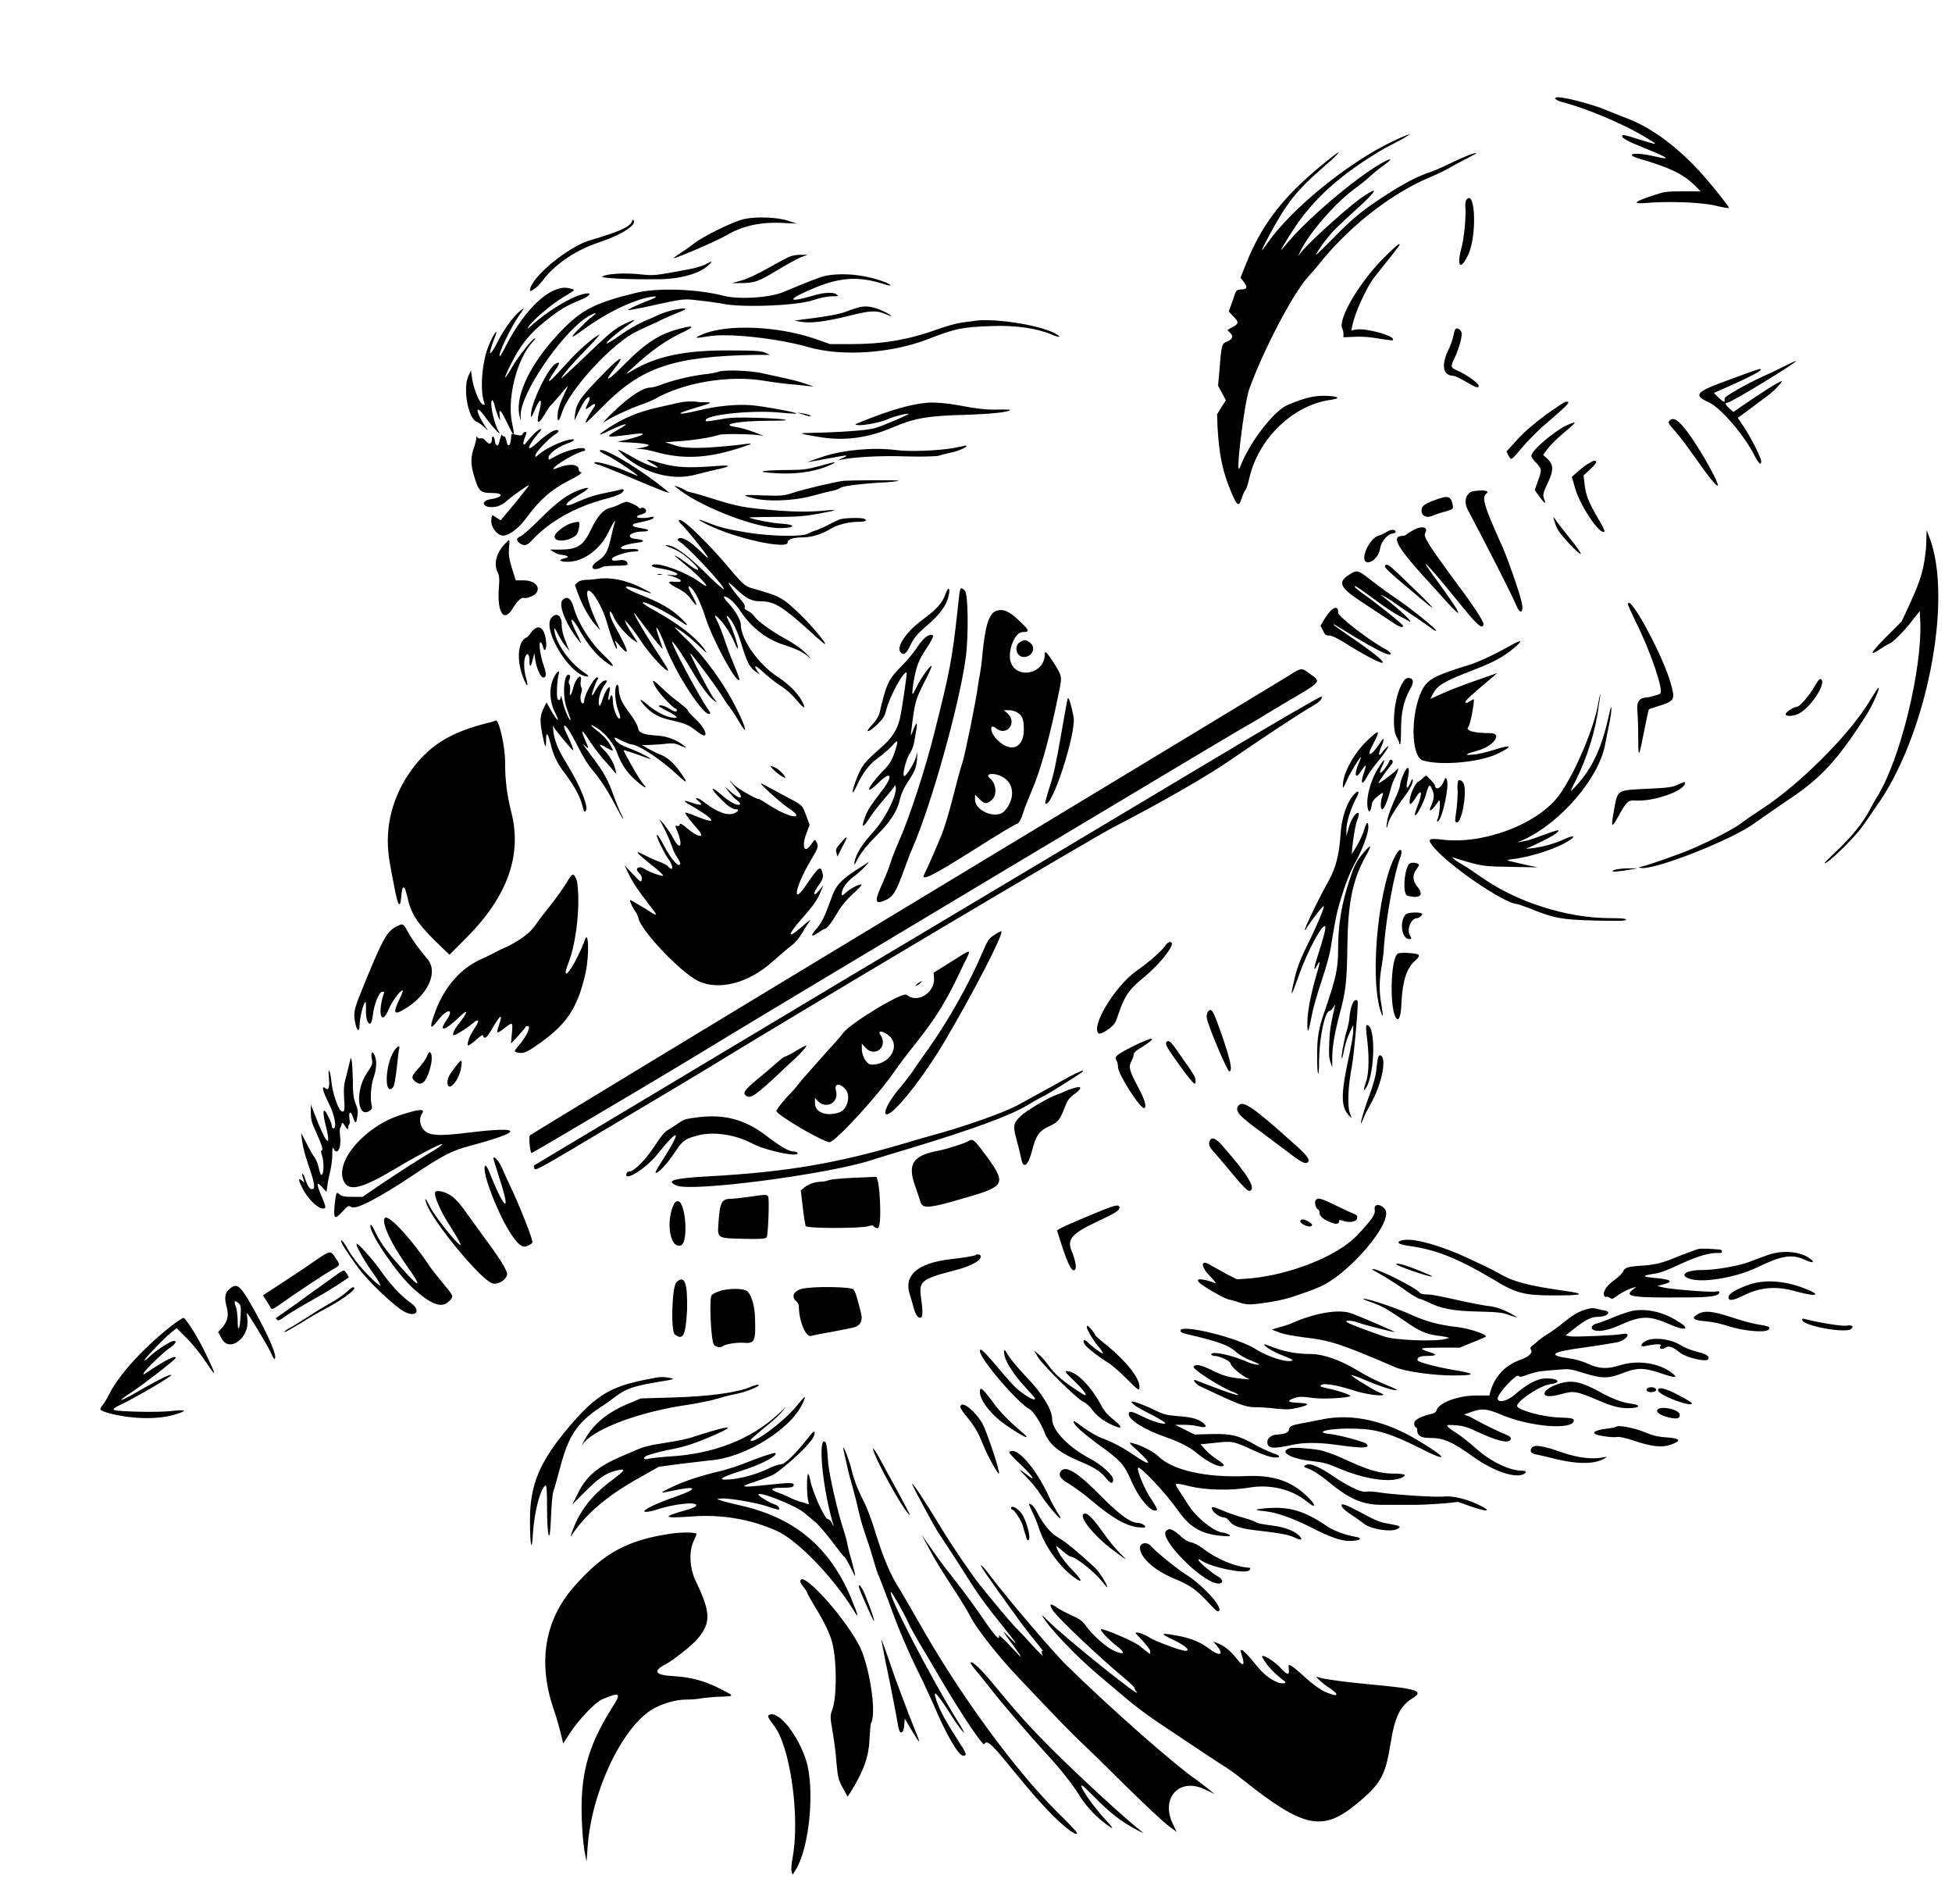 <?xml version="1.0" encoding="utf-8"?>
<!-- Generator: Adobe Illustrator 22.1.0, SVG Export Plug-In . SVG Version: 6.00 Build 0)  -->
<svg version="1.1" id="svg" xmlns="http://www.w3.org/2000/svg" xmlns:xlink="http://www.w3.org/1999/xlink" x="0px" y="0px"
	 viewBox="0 0 400 390" style="enable-background:new 0 0 400 390;" xml:space="preserve">
<g id="svgg">
	<path id="path0" d="M318.7,20.2c0.1,0.2,0.5,0.4,1,0.6c4.9,1.2,12.9,4.5,17.6,7.4c2.7,1.6,2.6,1.6-1.3,0.4c-3.1-1-3.6-1.1-3.6-0.7
		c0,0.4,1.2,1.1,4.5,2.4c5.2,2.1,5.8,2.6,2,1.7c-3.8-0.9-6.3-0.5-3,0.5c6.2,1.8,8.9,3.1,11.3,5.4l1.3,1.3l-3.7,0
		c-3.4,0-3.9,0.1-6.2,0.9c-3.7,1.2-4.2,1.7-1.5,1.5c4.6-0.4,11.2-0.2,14.3,0.5c1.6,0.4,2.9,0.6,2.9,0.5c0-0.3-3.1-4.2-5.3-6.7
		c-5-5.6-10.2-9.5-15.2-11.5c-1.4-0.5-4-1.6-5.8-2.3C323.3,20.5,318.4,19.4,318.7,20.2 M285.5,28.9c-9.1,4.3-20.7,13.7-25.7,20.8
		c-1.7,2.4-1.6,2.1,0.3-1.5c3.5-6.5,5.5-9.1,10.8-13.7c2.9-2.5,4.6-4.3,2.5-2.7c-9.8,7.6-14.7,13.6-18.2,22.6l-1,2.5l0.7,0.9
		c0.8,1.1,0.7,1.5-0.7,1.5c-0.9,0.1-0.9,0.1-1.6,2.3l-0.8,2.2l0.9,1c1.2,1.2,1.2,1.5-0.1,2.2l-1.1,0.6l0.6,0.6
		c0.7,0.7,0.5,1.3-0.7,1.8c-1,0.4-1.1,0.5-1.5,5.7l-0.3,3.3l0.8,1.5l0.8,1.5l-0.9,1.4l-0.9,1.5l0.1,2.7c0.3,5.1,0.9,8.3,2.2,11.7
		c1.7,4.4,2.1,4.8,2.7,2.9c0.2-0.6,0.5-1.4,0.8-1.8c0.3-0.4,0.6-1.5,0.8-2.4c1.8-8.1,9-15.1,16.8-16.1c2-0.3,1.5-0.7-0.9-0.8
		c-2.4-0.1-4.3,0.3-7.9,1.8c-2.9,1.1-8,7.8-9.9,12.8c-1.1,3,0.8-12.8,1.9-16c2.9-8,8.8-19.3,11.9-22.8c0.8-0.9,2.3-2.6,3.3-3.9
		c6.1-7.3,14.5-13.7,22.1-16.8c1.2-0.5,3.1-1.4,4.4-2.2c1.2-0.7,2.9-1.5,3.6-1.9s1.2-0.6,1.2-0.7c-0.2-0.2-2.3,0.6-5.4,2.1
		c-1.6,0.8-3.7,1.7-4.7,2c-2,0.7-4.6,2-8.3,4.4c-4.8,3.1-6.8,4.7-10.9,8.9c-3.7,3.7-4,4-3.1,2.6c1.3-2,2.8-3.9,4.7-5.6
		c0.8-0.8,2.6-2.4,4-3.7c2.5-2.3,3.5-3.6,2.1-2.8c-0.3,0.2-0.9,0.5-1.3,0.8c-2,1.1-11.3,9.4-13,11.6l-0.6,0.8l0.4-0.9
		c1.7-3.6,7-9.8,10.9-12.7c1.2-0.9,2.9-2.2,3.7-3c0.9-0.8,2.2-1.8,2.9-2.3c1.4-1,1.3-1.3-0.2-0.5c-4.8,2.5-14.7,10.7-19.4,16.1
		c-1,1.2-1.8,2.1-1.8,2s1-1.8,2.3-3.8c4.2-6.6,9.9-11.7,18.9-17C289.8,27.3,290.4,26.6,285.5,28.9 M300.5,40.9
		c-0.2,0.2-0.3,1-0.2,1.8c0.1,2.2-0.3,6.3-0.9,8.4c-0.9,3.4-0.1,4.3,1.3,1.4C302.7,48.9,302.4,38.6,300.5,40.9 M152.4,44.9
		c-2.2,0.5-8.3,3.5-10.2,5c-0.7,0.5-1.7,1.3-2.4,1.7c-0.6,0.4-1.3,0.9-1.6,1.1c-1.6,1.1,8.2-3.1,10.5-4.4c3.5-2.1,7.3-2.9,12.1-2.6
		l2.5,0.1l-1.6-0.5C159.6,44.5,154.9,44.3,152.4,44.9 M129.5,45.4c-0.4,1.1-3,2.2-8.5,3.8c-4.6,1.3-12.4,7.8-12.4,10.3
		c0,0.5,1.7-0.8,2.5-1.9c2.6-3.5,6.9-6.4,11.8-8c4.3-1.4,7.8-3.6,6.9-4.5C129.7,45,129.5,45.1,129.5,45.4 M283.1,53.3
		c-4.9,5.1-9.1,12.4-8,14.1c0.1,0.2,0.2,0.6,0.2,1l0,0.7l2.4-0.1c1.4-0.1,3.5,0.1,5,0.4c1.4,0.2,2.7,0.4,2.7,0.3
		c0.8-0.8-5.3-2.5-7.4-2.2l-1.1,0.2l0.2-0.9c0.5-2.7,3-8.1,4.6-10.1c2.9-3.6,5.1-6.4,5.1-6.5C286.9,49.6,285.9,50.5,283.1,53.3
		 M161.3,52.8c-0.6,0.3-2.6,1.4-4.4,2.4c-2,1.1-3.9,2-5.1,2.3L150,58l1.5,0c3.2,0,3.9-0.3,7.7-2.6c2-1.2,4.2-2.4,4.9-2.7l1.4-0.5
		l-1.5,0C162.9,52.2,162.2,52.4,161.3,52.8 M144.5,54.2c-0.7,0.3-2.2,0.8-3.5,1c-7,1.3-7,1.3-9.8,1c-2.9-0.3-6.4-0.2-7.7,0.4
		c-1,0.4,5.6,0.7,11.9,0.6c4.6-0.1,8.6-1.4,10.1-3.2C146,53.4,146,53.4,144.5,54.2 M169.2,56.5c-1.1,0.2-4.3,1.5-8.6,3.3
		c-2.8,1.2-9.1,1.6-12.3,0.8c-5.5-1.4-13.5-1.7-18-0.6c-8.5,2.1-11,3.4-15.3,7.8c-6,6.2-9.4,12.9-8.6,17.1l0.3,1.3l0-1.3
		c0.1-4.4,8.1-16.2,13.4-19.8c1.7-1.1,2.7-1.3,1.2-0.2c-0.6,0.4-1.8,1.6-2.8,2.6c-1.9,1.9-1.5,1.9,1.1,0c4.6-3.4,10.2-6.1,13.9-6.7
		c1.4-0.2,1.2,0.1-0.7,0.8c-1.9,0.7-4.2,1.8-4.1,1.9c0.1,0.1,1.5-0.2,3.1-0.5c9.1-2,8-1.8,11.8-1.4c1.9,0.2,3.6,0.5,3.9,0.5
		c3.5,1,15.5,0.6,19.1-0.6c1.5-0.5,3-0.8,3.9-0.8c1.3,0,1.4,0,0.9-0.4c-0.6-0.5-2.7-0.4-4.9,0.3c-5.5,1.6-5.2,0.7,0.6-1.7
		c5.2-2.1,8.8-2.3,13.7-0.8c1.8,0.6,2.3,0.5,0.8-0.2C177.6,56.3,172.8,55.8,169.2,56.5 M114,59.3c-3.2,1.1-7.2,5.5-10.2,11.3
		c-0.7,1.4-1.3,2.4-1.4,2.4c-0.4-0.4,2.3-6,4-8.4c1.1-1.6,1.2-1.6,0.4-1.1c-1.4,1.1-3.4,3.7-4.7,6.3c-1,2-1.7,2.9-1.7,2.4
		c0-0.2,0.5-1.9,1-3.1c0.9-2.3-0.3-0.7-1.3,1.8c-1.3,3.2-1.8,8.9-0.9,11.5c0.2,0.5,0.1,0.6-0.2,0.5c-0.7-0.2-1.8-2.9-2.2-5l-0.3-2
		l-0.5,1.1c-1.2,2.5-0.1,8.8,1.7,9.4c0.2,0.1,0.9,0.5,1.4,1l0.9,0.8l-0.6-0.9c-2.1-3.2-2-4.7,0-1.9c1.6,2.2,3.6,4.3,2.8,3
		c-1-1.6-2-6.4-1.3-6.4c0.1,0,0.4,0.6,0.5,1.3c0.2,0.7,0.5,1.6,0.7,2.1l0.4,0.8l-0.1-1c-0.2-1.7,0.2-1.3,1.4,1.2
		c1.7,3.5,1.8,3.5,1.1,0.1c-1-4.9,1-13,4.3-16.5c0.4-0.4,0.6-0.7,0.4-0.7c-0.6,0.2-3.2,3.5-4.6,5.8c-1.8,3.1-2,2.9-0.4-0.3
		c2.2-4.5,4.3-6.9,8.4-10c2.4-1.8,3.2-2.2,6.5-3.6c1.1-0.5,1.7-1.1,1-1.1c-2.3,0-7.8,3.2-11.6,6.6c-0.7,0.6-0.9,0.8-0.7,0.4
		c0.6-1.2,4.7-4.7,7.2-6.2c2.5-1.5,2.5-1.5,1.8-1.7C115.9,58.8,115.1,58.9,114,59.3 M176.3,62.9c-0.5,0.1-1.8,0.5-2.8,0.9
		c-1,0.4-2.9,0.8-4.3,1c-1.3,0.2-3.3,0.5-4.4,0.6l-2,0.3l1.2,0.2c2.1,0.4,5,0,9.6-1.1c4.7-1.2,5.9-1.3,8-0.4
		c1.6,0.7,1.2,0.2-0.5-0.6C179.2,62.9,177.7,62.6,176.3,62.9 M138,63.5c-0.9,0.2-2.1,0.6-2.8,0.9s-2.1,1-3.2,1.4
		c-1.1,0.5-3.3,1.7-4.8,2.8c-1.5,1.1-2.8,1.8-2.9,1.8c-0.2-0.2,1.7-1.9,4.1-3.6c2.2-1.5,2.1-1.6-0.3-0.5c-2.1,1-3.2,1.9-8.9,7.4
		c-2.4,2.3-4.3,4-4.2,3.8c0.6-1.1,2.2-2.9,5.2-6c2.2-2.2,3-3.3,2.5-2.9c-1.5,0.8-4.6,3.6-6.8,6.1c-3.6,4-4.3,4.4-2.3,1.4
		c1.2-1.7,1.2-2.1,0.3-1.6c-1.6,0.8-5.1,8.1-5.1,10.5c0,0.7,0.1,0.6,0.7-0.8c1.1-2.7,1.7-2.8,1.1-0.3c-0.8,2.9-0.4,3.4,1,1
		c0.5-0.8,1-1.6,1.1-1.7c0.2-0.1,1-1.1,1.9-2.1c2.1-2.5,2.1-2.6,0.9-0.1c-0.6,1.3-1.1,2.6-1.2,3.6c-0.2,2,0.2,2,0.8,0.1
		c1.4-4.7,10.6-14.7,15.6-16.9c0.8-0.4,2.5-1.2,3.9-1.8c1.3-0.7,3.2-1.5,4.2-1.9C141.3,63.2,140.9,62.9,138,63.5 M199.9,65.7
		c-0.4,0.1-1.7,0.2-2.8,0.4c-1.1,0.1-3.4,0.8-5.1,1.4c-6.1,2.2-11.3,3-17.8,3l-4.1,0l-3.4-1.2c-7.6-2.5-17.5-2.9-22.5-0.9
		c-2.2,0.9-2,1,1,0.5c3.9-0.7,14.1,0.4,20.4,2.2c6.9,2,17,1.3,24.5-1.6c5.7-2.2,7-2.5,13.2-2.7c4.8-0.2,9.3,0.5,12.1,1.7
		c1.9,0.8,2.3,0.6,0.6-0.3C212.6,66.5,203.8,65.2,199.9,65.7 M139.1,67.4c-3.9,1-6.8,2.9-10.7,6.8c-3.8,3.9-5,4.5-2.4,1.2
		c2.2-2.7,1.1-2.4-1.8,0.6c-5.4,5.5-6.1,6.5-6.4,9.1c-0.1,1.1-0.1,1.2,0.1,0.7c1.4-3.1,2.4-4.7,2.9-4.4c0.1,0.1,0,0.6-0.3,1.2
		c-0.7,1.4-0.7,1.5,0.4,0.7c1.1-0.9,1.4-0.6,0.6,0.5c-0.7,1-1.5,2.4-1.5,2.8c0,0.2,1.3-1.1,3-2.8c8.3-8.6,14.8-10.8,32-11.1l2.8,0
		l-0.9-0.4c-0.8-0.4-2.1-0.5-7-0.5c-9.3-0.1-15.5,1.1-20.8,4.4c-1,0.6-1,0.5,0.6-0.9c3.6-3.4,7.2-5.9,10.6-7.4
		C142.5,66.8,142,66.6,139.1,67.4 M298.2,67.5c-0.1,0.2-0.3,0.8-0.4,1.4c-0.1,0.6-0.6,2-1.1,3c-1.4,3-1,5.1,1.2,5.1
		c0.2,0,1.3,0.5,2.5,1.2c2.2,1.3,2.6,1.4,2.6,0.8c0-0.5-2.7-2.4-4.4-3.1c-1.4-0.6-1.4-0.8-0.5-2.6c0.8-1.7,1.6-4.4,1.4-5.2
		C299.2,67.4,298.5,67,298.2,67.5 M365.7,75c-1,0.5-3,1.5-4.4,2.1c-3.3,1.5-7.9,4.1-7.9,4.5c0,0.2,0,0.4,0,0.5
		c0.1,0.4-0.4,0.2-1.3-0.7l-0.9-0.9l1.8-0.8c3.8-1.6,7.8-3.6,7.8-3.9c0-0.4,0.1-0.4-6.2,1.9c-7.2,2.6-7.8,3.2-4.3,4.8
		c2.2,1,7.1,6.6,9.1,10.6c1,1.9,1.5,2.4,1.5,1.4c0-0.7-2.1-4.9-3.6-7.1l-1.2-1.8l2.2-1.6c4.3-3.2,4.9-3.6,5.9-4.7
		c0.6-0.6,1-1.2,0.9-1.2c-0.2-0.2-4.7,2.7-8.3,5.2l-1.6,1.1l-0.8-0.7c-0.9-0.8-1-1.2-0.4-1.2c0.7,0,14-8.1,14-8.5
		C368,73.9,367.3,74.2,365.7,75 M147.1,76.2c-0.3,0.1-1.6,0.4-2.9,0.5c-2.9,0.4-5.9,1.1-8.4,2c-1,0.4-2.1,0.7-2.5,0.7
		c-1.5,0-4.3,1.8-7.4,4.8c-2.2,2.1-2.7,2.7-1.8,2.1c1.5-1,4.8-2.5,7.3-3.4c1-0.3,2.2-0.9,2.7-1.1c5.8-3.4,15.2-5,22.4-3.8
		c1.9,0.3,4.8,0.7,6.4,0.8c1.6,0.2,3.2,0.3,3.6,0.4c0.4,0.1-0.2-0.2-1.2-0.5c-1-0.4-3-0.9-4.4-1.2c-1.4-0.3-3.6-0.8-5-1.1
		C153.3,75.9,148.2,75.7,147.1,76.2 M139.1,82.5c-0.9,0.2-3,0.7-4.8,1.1c-3.5,0.8-6.6,2.1-9.5,4c-2.6,1.7-2.5,1.9,0.3,0.5
		c3.2-1.5,4.3-1.6,1.6-0.1c-2.9,1.7-2.8,1.7,2.7,1c3.5-0.5,2.9,0.1-1,1.1l-1.9,0.4l1.3,0.1c5.1,0.2,6.4,0.6,3.8,1.1l-1.4,0.3l1.1,0
		c0.6,0,2,0.3,3.1,0.6c5.8,1.6,10.9,1.3,18-1.1c2.2-0.7,2.1-0.8-1.5-0.3c-6.7,0.7-10.6,0.8-12.7,0l-1.9-0.6l2.8-0.2
		c3-0.2,6.8-0.8,8.2-1.3c0.9-0.3,7.7-0.2,9.1,0.2c0.4,0.1-0.4-0.2-1.7-0.7c-1.3-0.5-3-1-3.8-1.1c-3.7-0.5,0.3-1.3,7-1.3
		c5.3,0,3.6-0.4-2.7-0.6c-3.9-0.1-5.5-0.1-7.5,0.3c-3,0.5-3.1,0.5-3.1,0.2c0-1.1,9.1-2.1,14.9-1.6c2,0.2,3.6,0.3,3.7,0.2
		c0.2-0.2-7.4-1.6-9.5-1.7c-3-0.2-7,0.2-10.6,1.1c-4.2,1-5,0.8-1.4-0.3c4.7-1.4,4.8-1.4,1.7-1.4C141.9,82.1,139.9,82.3,139.1,82.5
		 M190.1,82.5c-3.4,0.3-7.4,1.4-13.6,3.9c-1.5,0.6-1.5,0.6-0.6,0.7c1.1,0.1,4.8-0.6,6.2-1.3c1.1-0.5,3.9-1.2,4.1-1
		c0.1,0.1-5.1,2.4-6.9,2.9c-1.5,0.5-7.8,0.9-13.7,1c-2,0-1.7,0.2,2.1,0.8c5.2,0.9,10,0.3,15.4-2c4.2-1.8,6.9-2.3,14.3-2.5
		c6.3-0.2,9.3-0.6,9.6-1c0.1-0.1-1-0.1-2.3-0.1c-2.3,0.1-4.2-0.1-8.5-0.9C194.1,82.6,191.7,82.4,190.1,82.5 M316.6,85.1
		c-2.4,1.8-4.5,3.6-5.8,5.1l-2.1,2.3l0.4,0.8c0.6,1.1,0.5,1.1,2.8-1.6c1.1-1.3,3-3.2,4.1-4.2c5.8-5,5.9-5.2,4.9-5.2
		C320.6,82.3,319,83.4,316.6,85.1 M164.5,84.9c1.4,0.5,1.8,0.5,1.5,0.2c-0.1-0.1-0.8-0.3-1.5-0.4l-1.2-0.2L164.5,84.9 M342.2,86.1
		c-0.5,0.5-0.4,0.6,1.2,2.4c0.8,0.9,2.6,3.3,4,5.3c5.3,7.6,6.2,7.6,1.9,0.1C345.4,87.4,343.3,85,342.2,86.1 M320.9,87.2
		c-2.6,1.3-7.1,5.1-7.1,6.2c0,0.2,0.3,0.7,0.7,1.1c1.5,1.6,1.5,1.7,0.7,3.9l-0.7,2l1,1.4c1.1,1.5,1.4,1.6,0.9,0.4
		c-0.3-0.9-0.2-1.2,1-3.8c1-2.2,0.9-3.3-0.4-4.5l-0.8-0.7l0.9-1.2c0.5-0.7,1.9-2.1,3.2-3.2C323.3,86.3,323.4,86.1,320.9,87.2
		 M109.4,88.9c-0.6,0.6-1.2,1.3-1.5,1.7c-0.6,0.9-0.9,0.5-0.4-0.8c0.5-1.3,0.5-1.3,0.1-1.3c-0.2,0-0.4,0.2-0.5,0.4
		c-0.1,0.3-0.4,0.4-1.2,0.2l-1.1-0.2l-0.1,1.1c-0.1,1.4-0.7,1.7-0.9,0.4c-0.1-0.5-0.3-1-0.5-1c-0.2,0-0.4-0.1-0.4-0.3
		c0-0.4-0.4,0.5-0.6,1.5c-0.2,1-0.8,0.8-0.9-0.3c-0.1-0.9-0.6-1.2-0.6-0.4c0,1.1-0.5,1.3-1.2,0.5c-0.4-0.5-0.8-0.7-1.1-0.6
		c-0.3,0.1-0.5,0-0.7-0.2c-0.2-0.3-0.2-0.2-0.2,0.2c0,0.3-0.2,1-0.4,1.7c-0.8,2.1-0.8,3.7,0,6.2c0.9,3,1.3,3.3,3.6,3.3
		c2.6,0,2.3,0.9-0.4,1.3c-1.8,0.3-1.6,1.6,0.3,1.6c1.2,0,2.2-0.4,3.3-1.4c1-0.9,4.1-3.1,4.4-3.1c0.1,0-1.2,1.6-2.8,3.6l-3,3.6
		l-0.8-0.5c-1-0.7-1-0.7-1.1,0.2c-0.3,1.6,1.3,3.7,2.7,3.4c1.4-0.3,3.1-1.7,4.7-3.9c2.5-3.4,4.9-5.5,8.2-7.2
		c2.6-1.3,3.3-1.9,2.6-1.9c-0.1,0-0.3-0.2-0.3-0.5c0-1.1-1.9-1.3-4.2-0.4c-2.5,1.1,0-1,3-2.5c1-0.5,2-0.9,2.2-0.9
		c0.2,0,0.3-0.1,0.3-0.3c0-0.8-3.9,0.1-6.3,1.5c-1.2,0.7-1.2,0.7-1.2,0.2c0-0.8,1.7-2.1,3.5-2.8c2-0.7,2.3-1.2,0.7-0.9
		c-1.7,0.3-5,1.9-6.3,3.1c-0.6,0.5-0.6,0.5-0.6,0.1c0-0.6,2.7-3.4,3.9-4.2c1-0.6,1.1-1,0.4-1c-0.6,0-2.2,1-4,2.7
		c-2.2,2-2.1,0.9,0.2-1.9C111.5,87.6,110.8,87.5,109.4,88.9 M195.3,91.8c-2.7,0.5-8.9,0.8-11.7,0.4c-4.8-0.6-10.8,0-14.8,1.3
		c-1.9,0.6-3.4,1.2-3.4,1.2c0,0,1.8-0.3,3.9-0.7c2.1-0.4,3.9-0.7,4-0.7c0.2,0.2,0.1,0.2-1,0.7c-0.5,0.3-0.7,0.4-0.4,0.3
		c2-0.6,8.2-1,13.5-0.8c3.6,0.1,6.1,0,6.8-0.1c0.6-0.2,1.8-0.5,2.8-0.7c1.8-0.4,3.8-1.4,2.8-1.4C197.4,91.4,196.4,91.6,195.3,91.8
		 M122.9,92.4c0,0.1,0.6,0.5,1.3,0.8c1.2,0.5,6.2,3.8,6.5,4.3c0.1,0.1-0.8-0.3-2-0.8c-2.6-1.2-6.9-2.4-6.9-1.9
		c0,0.1,0.3,0.3,0.8,0.4c0.4,0.1,1.9,0.7,3.4,1.3c1.5,0.6,4.3,1.8,6.2,2.6c2,0.8,3.9,1.6,4.3,1.7l0.7,0.2l-0.6-0.5
		C131.3,96.1,122.9,91.1,122.9,92.4 M126.8,92.4c4.3,4.3,10.7,6.3,15.9,4.8c1.1-0.3,2.9-0.7,4.1-1c3.3-0.7,3.1-1-0.3-0.7
		c-5.5,0.4-7.9,0.3-11.1-0.6c-3.2-1-3.5-0.9-1.7,0.1c0.7,0.4,1.2,0.8,1.1,0.8c-0.2,0.2-3.3-1-5.1-2.1
		C127.9,92.6,126.2,91.8,126.8,92.4 M325.3,95.1c-0.7,0.4-1.6,1.2-2.2,1.7l-1,0.9l0.6,2.1c1,3.7,5.2,10,6.1,9.1
		c0.1-0.1-0.5-1.4-1.4-2.8c-1.9-3.3-2.5-4.8-2.7-7l-0.2-1.7l1.4-1.3c0.8-0.7,1.3-1.4,1.2-1.5C326.8,94.2,326.6,94.3,325.3,95.1
		 M167.9,95.5c-2.7,0.7-3.4,0.8-7.5,0.8c-5.4,0.1-5.5,0.5-0.2,0.7c3.7,0.1,7.3-0.5,10.1-1.8C171.7,94.5,171.3,94.5,167.9,95.5
		 M172.9,98.5c-1.7,0.2-8.1,1.7-10.2,2.4c-2.1,0.7-2.5,0.7-6.2,0.6c-4.5-0.2-4.6-0.1-2.4,0.5c2.7,0.8,8.2,0.7,12.3-0.4
		c1.8-0.5,3.8-1,4.4-1.1c0.6-0.1,1.2-0.4,1.3-0.5c0.5-0.4,3.5-0.8,7.8-1.1c2.3-0.1,4.2-0.3,4.2-0.4
		C184.4,98.3,174.2,98.4,172.9,98.5 M138.3,99.6c4,3.7,16.2,8.6,21.5,8.6c3.1,0,3.5-0.7,0.5-0.9c-2.1-0.1-6.5-1-6.8-1.3
		c0,0,2.3-0.1,5.2-0.1c4.3,0,5.9-0.1,8.7-0.6c4-0.7,4.7-1,1.6-0.7c-2.8,0.3-6.1,0.3-10.8-0.1c-5.8-0.5-6.9-0.7-12.4-2.4
		c-1.8-0.6-3.6-1.1-4.1-1.2c-0.5-0.1-1.1-0.3-1.2-0.4C140,100.1,138,99.3,138.3,99.6 M118.4,100.5c-2.3,0.9-4.4,2.5-7.7,5.8
		c-1.7,1.7-3.5,3.3-3.9,3.5c-1,0.4-1.1,0.9-0.3,1.5c0.9,0.6,1.5,0.5,2.4-0.5c3.7-4,8.9-6.9,15.2-8.6c2.4-0.6,3.7-1.2,3.7-1.8
		c0-0.2-0.2-0.2-0.6-0.1c-0.3,0.1-1.3,0.3-2.2,0.5c-2.7,0.5-4.4,1-6.6,2c-3.2,1.5-3.1,0.5,0.2-1.4
		C121.2,99.9,121.1,99.5,118.4,100.5 M300.9,101.2c-0.7,0.7-0.8,2-0.1,3.3c2.9,5.4,9.1,17.5,9.9,19.5c0.7,1.8,1.5,1.7,1.2-0.2
		c-0.3-1.8-2.6-8.4-3.9-11.5c-3.8-8.4-4.4-10.3-3.5-11.1c0.7-0.5,0.2-0.8-1.4-0.7C301.8,100.6,301.3,100.7,300.9,101.2 M293.9,102.5
		c-2.2,0.8-2.7,1.3-2.6,2.3c0.1,1,1.2,1.4,2.4,0.8c0.5-0.2,1.6-0.6,2.5-0.8c1.6-0.5,1.6-0.5,1.5-1.3
		C297.3,101.6,296.8,101.4,293.9,102.5 M126.8,103.4c-0.6,0.3-1.5,0.6-1.9,0.7c-1.3,0.3-2.6,1.8-3.9,4.6c-1.5,3.1-2.7,3.9-6.3,3.9
		l-2,0l0.8,0.5c0.4,0.3,1.3,0.6,1.8,0.6c1.3,0.2,1.4,0.5,0.3,0.7c-1.3,0.3-0.9,0.7,0.7,0.7c3.3,0,6.8-2.6,8.5-6.3
		c0.8-1.7,1.6-2.8,1.1-1.5c-0.1,0.3-0.4,1.5-0.7,2.8c-0.6,2.8-1.1,3.8-2.8,4.9c-1.9,1.3-0.9,2.2,1.2,1.1c0.2-0.1,1.5-0.2,2.7-0.2
		c1.7,0,2.3-0.1,2.3-0.3c0-0.7-0.6-1-1.9-0.8c-1.1,0.1-1.3,0.1-1.3-0.3c0-0.5,3.1-1.5,4.6-1.5c0.6,0,0.9-0.1,0.8-0.3
		c-0.1-0.2-0.8-0.3-1.8-0.2c-3.1,0.2-1.8-0.9,1.5-1.3c1.8-0.2,1.7-0.6-0.3-0.8c-2.2-0.3-1-1.5,1.5-1.5c1.4,0,1.5-0.4,0.2-0.6
		c-1.8-0.3-2.2-0.4-2.2-0.7c0-0.3,0.1-0.3,2.4-0.8c0.9-0.2,1.8-0.5,1.8-0.7c0.1-0.2-0.1-0.3-0.4-0.2c-1,0.3-2.9,0.3-3,0
		c0-0.1,0.3-0.4,0.9-0.5c0.7-0.2,1-0.4,1-0.7c0-0.5-0.7-0.9-1.1-0.6c-0.1,0.1-0.4,0-0.5-0.2c-0.2-0.3-2-1.1-2.5-1.1
		C128,102.9,127.4,103.1,126.8,103.4 M318.7,107.3c0.4,1.3,1,2,2.8,4c3.1,3.3,3.3,2.8,0.2-1c-1.4-1.8-2.8-3.5-3-3.9
		C318.2,105.7,318.2,105.8,318.7,107.3 M172.1,106.4c-0.4,0.2-1.4,0.6-2.1,1c-0.7,0.4-1.9,0.9-2.6,1.2c-0.8,0.2-1.6,0.6-1.8,0.7
		c-0.8,0.7-7.7,0.6-12.5-0.2c-4.2-0.7-5.5-1-8.5-2.2c-1.9-0.7-1.8-0.5,0.2,0.5c5.7,2.9,16.8,5.3,16.6,3.7c0-0.6,1.2-1,3-1
		c1.8,0,3.9-0.6,5.7-1.7c1.5-0.9,3.7-1.5,5.9-1.5c1.3,0,1.9-0.3,1.1-0.6C176.5,106,173,106.1,172.1,106.4 M139.1,106.6
		c-0.1,0.1,0.2,0.5,0.6,0.9c0.8,0.7,4.2,4.9,5.2,6.4c0.4,0.7,0,0.4-1.4-1c-2.2-2.1-3.6-2.9-4.4-2.6c-0.4,0.2-0.4,0.3,0.6,1
		c2.5,2,9,9.1,8.6,9.4c-0.1,0.1-1.9-1.5-4-3.6c-3.8-3.7-6.3-5.5-7.8-5.4c-0.3,0,0.1,0.2,0.9,0.5c1.6,0.6,2.8,1.4,4.5,3
		c2,1.9,1.3,2.1-1,0.3c-0.8-0.6-1.8-1.3-2.2-1.5c-0.8-0.4-0.7-0.3,1.5,1.5c3.9,3.2,6.2,6,3.1,3.7c-2.8-2-8.2-4-9.5-3.5
		c-0.6,0.3-0.1,0.5,2.3,0.9c2.7,0.5,3.8,1.5,1.3,1.2c-0.6-0.1-0.9-0.1-0.6,0c2.8,0.7,3.7,1.6,1.4,1.4c-1.7-0.2-1.4,0.3,1,1.5
		c1.1,0.6,1.8,1.2,2.6,2.3c1.2,1.7,1.2,1-0.1-1.3c-0.8-1.5-0.8-2,0-1.2c0.8,0.7,2,3.3,2.8,5.8c1.3,4.3,6.3,13.7,7,13
		c0.1-0.1-0.2-0.9-0.6-1.9c-0.4-0.9-1.4-3.4-2.1-5.4c-0.7-2.1-1.5-4.2-1.8-4.7c-0.7-1.3-0.6-1.5,0.2-0.7c1,0.9,2.6,3.3,3.3,5
		c0.3,0.8,0.7,1.4,0.7,1.3c0.2-0.2-1-3.9-1.7-5.3c-0.8-1.5-0.7-1.9,0.2-0.7c0.8,1.1,1.7,3.2,2.4,5.6c0.9,2.9,1.5,4.2,2.6,5l1,0.7
		l-0.5-0.7c-0.9-1.4-0.4-1.3,1.3,0.3c1,0.9,2.6,2.2,3.6,2.8c1.1,0.7,2.3,1.8,3.2,2.9c1.6,1.9,2,1.9,0.9-0.1
		c-0.9-1.6-2.8-3.4-4.8-4.7c-4-2.6-7.6-7.7-7.6-10.8c0-0.9-1.2-2.9-2.6-4.4c-0.7-0.7-1-1.3-0.8-1.3c0.8,0,2.2,1.3,3.4,3.1
		c2.2,3.3,5.3,5.7,8.8,6.8c2.4,0.8,3.6,1.3,4.9,2.3c1,0.8,0.9,0.7-0.4-0.6c-1-1-2.5-2-4.1-2.9c-2.8-1.5-5.7-3.6-6.4-4.6
		c-0.3-0.4-0.8-0.9-1.3-1.1c-0.6-0.3-0.8-0.5-0.7-0.8c0.1-0.3-0.1-0.7-0.6-1.3c-1.1-1.2-2.7-3.4-2.7-3.7c0-0.1,0.8,0.5,1.7,1.4
		c2,1.9,3.1,2.4,5,2.4c2.6,0,4.4,1.1,9.5,5.7c1.4,1.3,2.9,2.6,3.3,2.9c1.4,1-2.4-3.6-4.9-6c-3.6-3.4-3.9-3.6-9.5-5.2
		c-1.9-0.5-2.1-0.8-6.5-6C143.5,109.7,139.5,105.9,139.1,106.6 M117.4,107.1c-1,0.2-2.4,1.1-3.3,2c-1.7,1.8,1.7,2.3,3.9,0.6
		c0.6-0.5,1-2.9,0.5-2.8C118.4,106.9,117.9,107,117.4,107.1 M289.6,108.6c-0.7,0.4-1.3,0.8-1.4,0.9c-0.1,0.1-0.4,0.3-0.8,0.3
		c-2.3,0-1.2,2.1,3.8,7.7c1,1.1,3.2,3.5,4.8,5.3c4.4,4.9,3.7,3.3-2.3-4.9c-3.5-4.8-0.8-1.9,4.9,5.1c4.1,5.1,5.2,6.1,5.4,4.9
		c0.1-0.5-2.1-3.9-5.8-8.8c-5.3-7.2-6.5-9.1-6.2-9.8C292.8,108,291.5,107.6,289.6,108.6 M284.1,109c-0.4,0.3-1.1,0.6-1.5,0.7
		c-2.1,0.5-4.2,5.5-2.3,5.5c1.1,0,2.3-1.4,2.5-2.8c0.2-1.4,1.5-3,2.6-3.1c0.3,0,0.6-0.2,0.6-0.3C286,108.4,285,108.4,284.1,109
		 M394.7,112c-0.4,4.5-1.1,6.8-3.2,11.4l-1.8,3.9l-3.2,3.2c-3.3,3.3-3.6,4.1-1.1,2.4c0.8-0.5,1.6-1,1.7-1c0.5,0,3.2-2.7,4.7-4.7
		l1.6-2l0.1,2.2c0.4,9.7-4.1,28.1-8.7,35.6c-0.5,0.8-1.3,2.2-1.7,3c-1.3,2.5-3.8,5.6-7,8.6c-2.1,2-2.7,2.6-1.8,2.1
		c1.8-1.2,6.3-5.8,7.5-7.6c0.6-0.9,1.7-2.4,2.4-3.5c10.5-14.2,16.2-42.9,11.1-55.7l-0.5-1.3L394.7,112 M103.4,111.5
		c-1.7,1.8-2.3,4.1-1.4,5.8c0.3,0.6,0.4,1.3,0.2,3.4c-0.3,5,1.1,6.9,2.9,3.9c0.9-1.5,1.8-2.3,2.3-2.1c0.3,0.2,2-0.4,2.4-0.9
		c1.1-1.3-0.2-2.7-2.5-2.7l-1.6,0l-0.8-2.5c-0.6-2-0.7-2.8-0.6-4.1C104.5,110.3,104.5,110.3,103.4,111.5 M283.9,115.8
		c-0.4,0.4-0.1,0.7,7.9,7.4c3,2.5,1.9,1.2-2.6-3.1C284.9,115.9,284.3,115.4,283.9,115.8 M276.7,117.6c-2.7,1.6-2.2,2.7,2,5.5
		c1.7,1.1,4.2,2.8,5.6,3.7c2.3,1.6,3.2,2,3.2,1.4c0-0.3-5.4-4.6-8.1-6.5c-1-0.7-1.8-1.4-1.8-1.5c0-0.3,0.2-0.2,3.1,1.9
		c3.1,2.3,4.6,3.3,5.9,4c0.6,0.3,1.5,0.8,2,1.1c1.4,0.8-0.9-1.5-3.5-3.6c-1.1-0.9-2.1-1.7-2.1-1.7c0-0.2,2.1,1.1,3.9,2.4
		c1,0.7,2.6,1.8,3.7,2.5c1,0.7,2.3,1.6,2.7,1.9c0.5,0.4,0.9,0.6,1,0.5c0.2-0.2-5.2-4.6-8.5-6.8c-1.2-0.8-3.1-2.2-4.3-3.1
		C278.2,116.7,278.2,116.7,276.7,117.6 M134.7,117.7c0.3,0.1,0.7,0.1,0.9,0c0.3-0.1,0-0.1-0.5-0.1
		C134.7,117.6,134.5,117.7,134.7,117.7 M122.4,118.6c-0.7,0.1-1.7,0.2-2.3,0.2c-0.7,0-1.4,0.2-1.7,0.5l-0.6,0.5l0.6,1.7
		c0.9,2.5,2.3,5,3.5,6.4l1.1,1.2l-0.5-1.1c-1.7-3.5-2.7-7-1.9-7c0.9,0,2.9,3.5,3.8,6.6c0.8,2.9,1.8,5.5,2,5.3c0.1-0.1,0-0.5-0.2-1
		c-0.3-0.9-0.3-0.9,0.8,0.4c2.2,2.5,1.9,1.2-1.1-4.2c-0.8-1.5-1.2-2.8-0.8-2.8c0.1,0,0.4,0.5,0.7,1.2c0.5,1.2,2.5,3.6,4.1,4.7
		c1,0.7,0.9,0.6-0.3-1.2c-0.4-0.6-0.9-1.5-1.2-2L128,127l1,1.1c0.5,0.6,1.6,2.1,2.4,3.3c1.4,2.2,4.2,5.3,5.2,5.9
		c0.7,0.4,0.4-0.1-2.6-4.7c-2.1-3.2-4.7-7.7-3.9-6.9c0.1,0.1,1.1,1.5,2.2,2.9c1.8,2.5,3.5,4.5,3.5,4.3c0-0.1-0.3-1-0.7-2.1
		c-1.3-3.7-0.3-2.5,1.3,1.7c2.3,5.9,8.1,14.7,9.1,13.7c0.1-0.1-0.1-0.5-0.4-0.9c-1.8-2.4-8.2-14.6-7.3-13.8c0.7,0.6,2.4,3.2,4.4,6.6
		c1.6,2.7,3.2,4.8,4.2,5.5c0.6,0.4,0.6,0.4-0.1-0.5c-0.8-0.9-5.2-9.5-4.8-9.2c0.5,0.3,5,6.4,6.2,8.3c0.6,1,1.4,2.2,1.7,2.5
		c0.3,0.4,1.2,1.7,1.9,2.9c2,3.5,1.8,1.9-0.4-2.5c-2.5-5-6.3-10.3-10.1-14c-1.6-1.5-2.7-2.7-2.5-2.6c1.3,0.7,3,2,4.8,3.7
		c2,1.9,2,1.9,1.1,0.6c-1.7-2.3-5-4.9-10.2-7.8c-1.3-0.7-2.3-1.4-2.3-1.5c0-0.6,4.8,1.8,7.9,3.9c1.6,1.1,1.6,0.8-0.1-0.8
		c-2-1.9-4.3-3.2-8.4-4.8c-3.9-1.5-3.7-2.3,0.2-0.9c2.9,1,2.9,0.9-0.1-0.6C128.1,118.8,125,118.2,122.4,118.6 M193.7,121.8
		c-0.6,1.7-1.7,3-4.7,5.2c-3.4,2.5-5.5,5.7-4.4,6.7c0.6,0.6,1.1,0.3,2-1.6c0.7-1.4,1.2-2.1,3.3-3.9c2.7-2.3,4.1-4.2,4.5-6.2
		C194.8,120.3,194.3,120.1,193.7,121.8 M196.7,121.1c-0.1,0.3-0.3,2.2-0.5,4.1c-1.1,10-1.6,12.5-4.7,24.8
		c-1.8,7.3-5.2,17.7-7.4,22.6c-0.5,1.1-1.3,3.1-1.7,4.4s-1.3,3.4-1.9,4.7c-1.4,3.2-1.1,3.7,1.2,2.6c1.4-0.7,2-1.8,3.6-6.2
		c0.5-1.3,1.2-3.3,1.7-4.4c3.9-8.9,9.7-29.8,10.9-39c0.6-4.5,0.5-13.2-0.2-13.7C197,120.3,196.8,120.4,196.7,121.1 M115.3,122.9
		c-1,1,0.7,5.2,3.5,8.6c0.5,0.6,0.3,0.2-0.5-1.5c-2-3.9-1.3-4.1,0.8-0.3c1.5,2.5,2.9,4.2,4.6,5.6c2.5,1.9,2.5,1.3,0.1-1
		c-2.8-2.6-5.3-6.6-6.2-9.7C117.1,122.6,116.2,122,115.3,122.9 M333.6,123.9c0,0.1,0.7,1.6,1.5,3.3c3.1,6.1,5.9,14.4,5.1,14.9
		c-0.5,0.3-2.1,0.7-2.7,0.8c-1.5,0-2.1,0.8-2,2.5c0.1,0.9,0.2,3.3,0.2,5.4c0,4.2,0.1,4.4,0.7,1.5c0.9-4.5,1.4-6.9,1.5-7
		c0.1,0,0.8-0.3,1.8-0.6c3.3-1,3.6-1.3,2.8-4.2C341.1,134.8,333.6,121,333.6,123.9 M272.7,125.1c-0.3,0.3-1,1.2-1.4,1.9l-0.7,1.2
		l0.5,1c0.4,0.9,0.6,1,1.3,1c0.5,0,1.5,0.5,2.5,1.1c9.6,6,11.7,6,2.9-0.1c-2.5-1.7-4.5-3.1-4.5-3.2c0-0.2-0.4-0.4,4.5,2.6
		c3.7,2.2,6.2,3.5,6.9,3.5c0.6,0,0.2-0.5-0.6-1c-3.3-1.7-9.9-6.8-9.9-7.6C274.3,124.4,273.6,124.2,272.7,125.1 M204.3,125.1
		c-1.6,0.4-2.4,2.9-3,9.1c-0.1,1.6-0.4,3.3-0.5,3.9c-0.1,0.5-0.3,1.6-0.4,2.4c-0.3,2.5-2.5,13.5-3.2,15.8c-0.4,1.2-1.3,4.5-2,7.3
		c-0.7,2.8-1.7,6.1-2.2,7.3c-1,2.5-3.1,7.3-3.6,8.2c-0.8,1.6,1.6,0.4,10-4.9c5.4-3.4,8.5-5.3,9.2-5.5c0.2-0.1,0.7-1,1-2
		c0.3-1,1.1-3,1.7-4.4c2-4.6,3.9-11.5,5.9-21.5c0.4-2.2,0.4-2.4-1.4-5.2c-1.3-2-1.7-2.4-1.7-1.6c0,4.3-6.3,5.3-7.1,1.2
		c-0.4-2.3,1.1-5.7,2.5-5.7c1.5,0,1.5-0.3-0.2-1.9C207,125.3,205.7,124.7,204.3,125.1 M112.9,126.7c-1.7,2.6,4.1,11.9,7.5,11.9
		c0.4,0,0.2-0.2-0.8-0.9c-2.7-1.8-5.4-5.5-5.9-8c-0.3-1.4-0.1-1.3,0.8,0.5c0.4,0.8,1.1,1.9,1.5,2.3l0.7,0.9l-0.8-2
		c-0.5-1.2-0.8-2.5-0.8-3.3C115.2,126,113.9,125.3,112.9,126.7 M108.9,129.5c-0.4,0.6-0.9,1.1-1,1.1c-1.9,0.8-2.1,5-0.5,8.7
		c0.7,1.6,0.9,1.4,0.4-0.4c-0.5-1.7-0.5-3.8-0.1-4.5c0.4-0.8,0.8-0.3,0.8,1c0,1.5,0.3,1.3,0.7-0.4l0.3-1.2l0.2,1.5
		c0.3,1.7,1.1,3.5,1.6,3.5c0.7,0,0.7-0.7,0.1-2.5c-0.7-1.9-1.1-4.9-0.6-4.7c0.2,0.1,0.4,0.6,0.5,1c0.3,1.3,0.8,0.2,0.6-1.2
		C111.6,128.5,110.3,127.7,108.9,129.5 M189.2,131c-0.5,0.5-1.2,1.5-1.6,2.1c-0.4,0.6-1.6,2.1-2.8,3.3c-2.8,2.8-3.2,3.8-4.6,9.8
		c-0.2,0.6-0.7,1.5-1.5,2.3c-1.7,1.8-0.8,1.7,1.1-0.1c1.2-1.2,1.5-1.7,1.8-2.9c0.6-2.6,3.6-8.2,4.2-7.7c0.1,0.1-0.9,7.2-1.4,9.4
		c-0.5,2.3-1.7,4.1-3.9,6c-3.4,3-3.9,3.6-5,6.4c-1.1,2.8-1,3.8,0.1,1.3c1.3-2.7,2.5-4.3,4.3-5.6c0.9-0.6,2.1-1.7,2.8-2.4
		c1.4-1.6,1.5-1.4,0.6,1.3c-0.6,1.7-0.9,2.3-2.7,4.1c-3,3.2-3.5,4.9-0.5,2c2.5-2.5,3-1.4,0.7,1.6c-2.3,3-3,4-3.5,5.4
		c-0.9,2.3-0.5,2.5,0.8,0.4c0.5-0.8,1.8-2.5,3-3.9c1.2-1.4,2.2-2.6,2.2-2.8c0-0.1,0.1-0.2,0.1-0.1c0.9,0.9-1.6,6.4-4.5,9.6
		c-2.3,2.5-3.5,4.5-3.8,6.1c-0.1,0.8,0,0.7,0.8-0.9c0.7-1.2,1.9-2.7,3.7-4.5c2.9-2.9,4.3-5,4.9-7.8c0.2-0.8,0.8-2.1,1.4-3
		c1.6-2.4,1.8-3,2-4.7l0.1-1.6l-0.4,1.3c-0.4,1.2-1.9,3.6-2.3,3.6c-0.5,0,0.3-3.2,1-4.4c0.6-0.9,1-2,1.2-3.5
		c0.6-3.2,0.5-3.7-0.3-1.7c-0.6,1.5-0.6,1.6-0.5,0.7c0.8-6.7,0.8-6.6,3.3-11.5c0.6-1.2,1-2.2,0.9-2.2c-0.4,0-2.1,2.4-3,4.2
		c-1,2.1-1.1,2.1-0.8-0.2c0.6-3.8,1.1-5.1,2.7-7.5c0.9-1.3,1.5-2.5,1.4-2.6C191,129.8,190,130.1,189.2,131 M209.1,131.5
		c-1.4,0.7-0.9,3.1,0.7,3.1c1.7,0,2.6-1.9,1.3-2.9C210.2,131,210,131,209.1,131.5 M309.1,132.5c-2.7,1.5-6.2,3.2-8.3,3.8
		c-6.8,2.1-8.3,2.9-9.4,5.1c-2.4,4.8-2.3,13.7,0.2,14.4c3.6,1.1,11.4,0.4,15.1-1.3c3.6-1.7,3.2-2.1-0.8-0.8
		c-1.3,0.4-3.2,0.9-4.1,0.9c-1.9,0.2-1.6-0.1,0.9-0.8c3.4-0.9,5.3-3.6,2.7-3.6c-3.4,0-5.2-0.5-4.5-1.3c0.4-0.4,1.3-5.3,1.1-5.6
		c0-0.1-0.4,0.1-0.7,0.3c-0.3,0.2-0.7,0.4-0.8,0.4c-0.6,0,0-0.7,2.2-2.6c1.3-1.1,2.8-2.4,3.3-2.8l0.8-0.7l-2.3,0.8
		c-3.4,1.2-6.3,2.2-9,3.4l-2.4,1.1l0.5-1c1-1.8,2-2.5,8.5-5c4.2-1.6,6.2-2.8,8.1-4.4C312.3,131,311.9,130.9,309.1,132.5
		 M264.3,138.3c-1.1,0.7-36.5,22.1-78.7,47.6c-42.2,25.5-76.8,46.5-77,46.7c-0.3,0.3,0,3.3,0.3,3.6c0.1,0.1,4.4-2.5,21-12.3
		c3-1.8,7.4-4.4,9.7-5.8c2.3-1.4,6-3.6,8.1-4.9c5-3.1,107.7-64.6,107.9-64.6c0.1,0,1.2-0.7,2.6-1.5c1.4-0.9,4-2.4,5.8-3.5
		c7-4.1,6.8-3.9,4.2-5.7C266.8,136.8,266.6,136.8,264.3,138.3 M113.4,139c-0.9,2-0.8,4.7,0.3,6.9c0.4,0.8,0.7,1.5,0.6,1.6
		c-0.1,0.1-1.1-1.3-1.8-2.7l-0.5-0.9l-0.5,1c-0.9,1.8-0.9,2.7-0.4,5.4c0.6,3,0.8,3.3,0.8,1.4c0-1.9,0.3-1.7,0.9,0.6
		c0.6,2.5,1.4,4.2,3.3,6.6c1.6,2.2,2.9,4.5,3.3,6.4c0.2,0.9,0.4,1.1,0.6,0.9c0.7-0.7-0.9-4.9-3.9-9.8c-1.8-2.9-2.4-4.5-2.7-6.5
		c-0.1-1.2-0.1-1.4,0.1-0.9c0.4,0.7,3.7,4.7,3.9,4.7c0.2,0-0.2-1.1-1.1-3c-0.5-1-0.8-1.9-0.7-2c0.3-0.3,1.4,1.4,2.9,4.4
		c0.8,1.6,2,3.6,2.7,4.4c1.8,2.1,3.4,4.6,4.8,7.3c0.7,1.3,1.4,2.6,1.6,2.9c0.2,0.3,0.1-0.1-0.3-0.9c-0.4-0.8-1.1-2.5-1.6-3.9
		c-1.1-3.1-1.9-4.5-3.8-7.1c-0.8-1.1-1.7-2.3-2-2.7l-0.5-0.7l0.6,0.5c0.7,0.6,0.7,0.5-0.1-1.3c-1.1-2.5-0.6-2.3,1.1,0.5
		c0.7,1,1.9,2.6,2.7,3.5c0.8,0.9,1.7,1.9,2,2.3c0.7,1,0.7,0.5,0.1-1.2c-0.4-1-1.1-2.1-1.9-2.9c-1.4-1.4-1.3-1.6,0.4-0.6
		c1.5,0.8,1.5,0.8,0.9-0.3c-0.7-1.3-1.5-2.2-3.1-3.4c-1.4-1.1-1.2-1.3,0.3-0.3c1.6,1,3.4,3.2,4,4.9c1,2.8,2.4,4.6,4.6,6.4
		c1.4,1.1,1.7,1.1,0.8,0.1c-0.7-0.7-4.1-6.7-4-6.9c0-0.1,2.7,0.8,5.1,1.7c1.5,0.5-1.4-1.1-3.2-1.8c-2.4-0.9-3.3-1.4-3.7-2.2
		c-0.2-0.4,0-0.4,1.3,0.3c0.9,0.4,1.8,0.8,2,0.8c1.5,0,6.2,3.1,9.9,6.6c1.7,1.6,1.8,1.3,0.2-0.9c-1.4-2-2.7-3.1-4.3-3.7
		c-1.1-0.4-4.3-2.2-3.4-1.9c0.3,0.1,1.9,0,3.5-0.1c2.8-0.3,3-0.3,4.3,0.3c1.3,0.5,1.3,0.5,0.7,0c-1.5-1.2-3.5-2-5.6-2.1
		c-2.8-0.2-3.7-0.5-3.9-1.7c-0.1-0.5-0.8-1.7-1.6-2.8c-1.6-2-2.3-3.6-2.3-5c0-1-0.4-1.2-0.6-0.5c-0.3,0.8-0.1,3.2,0.4,4.6
		c0.6,1.7,0.6,1.9,0.3,1.9c-0.5,0-1.3-2.2-1.3-3.5c0-1.3-0.4-1.7-0.6-0.7c-0.1,0.3-0.2,0.5-0.3,0.4c-0.1-0.1,0-0.7,0.1-1.3
		c0.6-2.1-0.4-1.5-1.2,0.8c-0.2,0.7-0.5,1.4-0.6,1.6c-0.1,0.3-0.2,0.1-0.3-0.4c-0.1-1.1,0.4-2.7,1.2-3.8c0.6-0.8,0.6-0.9,0.2-0.9
		c-0.6,0-1.4,0.8-2.2,2.3c-0.3,0.6-0.6,0.9-0.6,0.7c0-0.5,0.8-2.7,1.1-3.1c0.2-0.2,0.2-0.4,0.1-0.5c-0.5-0.5-2.8,3.5-2.8,4.9
		c0,0.2-0.1,0.4-0.3,0.4c-0.4,0-0.6-1.3-0.3-2.1c0.2-0.5,0.2-0.9,0-1.2c-0.1-0.3-0.2-0.8-0.1-1.2c0.4-1.9-1-0.8-1.5,1.2
		c-0.4,1.7-0.9,2.2-0.7,0.8c0.1-0.6,0-1.2-0.1-1.4c-0.2-0.2-0.2-0.6,0-1c0.1-0.4,0.2-0.7,0.1-0.8c-1.2-1.2-1.7,4.1-0.6,6.9
		c0.4,1.2,0.8,2.1,0.7,2.2c-0.2,0.2-1.3-2.2-1.6-3.8c-0.2-0.9-0.4-1.4-0.4-1c0,0.8-0.5,1-0.7,0.3c-0.2-0.8,0-3.6,0.2-4.5
		C114.9,136.9,114.1,137.5,113.4,139 M287.3,140.1c-1.6,2.7-2.2,9-1.1,10.9c0.2,0.4,0.5,0.9,0.5,1.1c0,0.2,0.1,0.4,0.2,0.4
		c0.1,0.1,0.2-1.3,0.2-3.1c0-3.6,0.6-5.9,1.8-8.1c0.9-1.5,0.8-2.3-0.2-2.4C288.2,138.9,287.9,139,287.3,140.1 M371.8,140.7
		c-1.2,2-3,4.1-3.6,4.1c-0.6,0-2.3,1.1-2.3,1.5c0,0.5,1.3,0.5,2.5,0c2.4-1,5.9-6.2,4.8-7.1C372.9,138.9,372.6,139.3,371.8,140.7
		 M134.3,140.7c0.7,1.3,3.7,4.5,4.2,4.5c0.1,0,0.2,0.1,0.2,0.3c0,0.5-0.6,0.3-1.7-0.4c-0.6-0.4-1.3-0.6-1.7-0.6
		c-0.6,0.1-0.4,0.2,1.3,1.1c2.2,1.1,2.7,1.7,1.1,1.4c-1.5-0.2-3.6-1.4-5.1-2.7c-1.6-1.4-1.8-1.1-0.4,0.4c1.4,1.5,2.8,2.3,5.5,2.9
		c2.7,0.6,3.6,1,5.2,2.3c2.6,2.1,2-0.5-0.7-2.9c-0.7-0.7-1.3-1.3-1.3-1.5c0-0.2-0.9-0.9-1.9-1.7c-1.1-0.8-2.6-2.1-3.4-2.9
		C133.7,139.1,133.4,139,134.3,140.7 M384.4,141.6c-0.3,0.5-1,1.5-1.5,2.4c-4.3,6.9-14.1,16.6-21.5,21.5c-1.7,1.1-3.9,2.6-4.8,3.3
		c-1.9,1.4-8.7,4.8-12.4,6.1c-3.7,1.4-7.4,2.6-8,2.7c-0.4,0-0.4,0.1-0.1,0.2c2.5,0.7,19-5.8,23.5-9.2c1.1-0.8,3.9-2.7,6.2-4.3
		c7.4-4.8,10.8-8.6,16.9-18.2C384.3,143.4,385.9,139.3,384.4,141.6 M327.5,144.1c-0.8,5-4.8,14.4-8,18.8
		c-4.3,5.9-15.5,10.2-24.1,9.1c-2.6-0.3-2.9-0.1-1.9,1.2c2.7,3.7,14.7,11.9,17.3,12c0.2,0,1.3,0.4,2.4,0.8c5.4,2.2,6.8,2.4,13.7,2.6
		c4.6,0.1,6.3,0.1,6.3-0.2c0-0.2-1-0.3-3.3-0.3c-8.8,0-19.1-3.3-26.2-8.3c-1.3-0.9-2.9-2-3.6-2.4c-0.7-0.4-1.5-0.9-1.9-1.2l-0.7-0.6
		l1.3,0.4c4.9,1.5,5.2,1.5,10.8,1.6l5.5,0.1l-2.8-0.6c-1.6-0.4-3.1-0.7-3.3-0.8c-0.3-0.1,0.2-0.2,1.1-0.3c3.9-0.5,9.3-2.3,11.6-3.9
		c1.3-0.9,0.7-1-1.1-0.2c-1.8,0.9-4.8,1.7-6.8,1.9c-0.7,0.1-1.2,0.1-0.9,0c1.7-0.7,5.3-2.5,5.9-3c1.3-1.1,0.6-0.9-4,0.8
		c-1,0.4-2.2,0.7-2.8,0.8l-1.1,0.2l1.4-0.6c7.5-3.5,15.3-12.5,16.6-19.4c0.3-1.5,0.7-3.5,0.9-4.5c0.2-1,0.4-2.2,0.4-2.8
		c0-0.8-0.1-0.6-0.5,1.2c-1.6,7.3-3.7,11.6-7.8,15.6c-0.1,0.1,0.3-0.9,1.1-2.4c2.3-4.7,4-10.1,4.6-15.1
		C328.1,141.7,328,141.4,327.5,144.1 M247.1,156.5c-13.1,7.8-34.6,20.7-47.9,28.6c-13.3,7.9-38.9,23.2-56.9,34
		c-18,10.8-32.8,19.6-32.9,19.7c0,0,0,0.3,0.1,0.6c0.2,0.5,1.1,0,12.5-6.8c6.7-4,13.6-8.1,15.3-9.1c1.7-1,5-3,7.5-4.5
		c15.9-9.8,79.1-47.4,83.7-49.7c9.5-4.9,19.4-10.6,23.8-13.7c3.9-2.7,13.6-9.2,16.4-10.8c1.9-1.1,2.3-1.6,2.1-2.1
		C270.8,142.5,260.1,148.7,247.1,156.5 M218.8,143.1c-0.1,0.2-0.7,3.6-1.4,7.6c-0.9,5.2-1.5,8.1-2.3,10.5c-0.6,1.8-1,3.4-0.9,3.4
		c1.3,1.3,6.4-14.6,5.8-17.7C219.5,144.3,219,142.7,218.8,143.1 M208.5,146c1,0.6,1.3,1.4,1.3,3.5c0,3.7-2.6,4.8-5.3,2.2
		c-1.6-1.4-1.9-3.7-0.4-2.5c2.2,1.8,4.5-1.2,2.3-3.1l-0.7-0.6h1C207.3,145.5,208.1,145.7,208.5,146 M100.4,148
		c-8.3,2-12.8,4.9-16.6,10.5c-3.8,5.6-5.1,12-3.9,18.4c0.2,1.2,0.6,3.3,0.9,4.8c0.7,3.8,1.2,4.6,1.4,2.2c0.2-2.8,0.7-2.8,1.3,0
		c0.7,3.2,2,5.2,5.4,8.6l3.2,3.1l3.4-3.4c8.5-8.5,11.5-17,9.3-25.7c-0.9-3.6-1.3-6.5-1.3-10.5c0-3-1.2-8.5-1.9-8.4
		C101.5,147.7,101,147.8,100.4,148 M280.3,151.6c-3.1,2.9-5.4,7.4-5.1,9.8c0,0.1,0.3-0.4,0.7-1.3c0.5-1.3,2.7-5,3-5
		c0,0-0.1,0.5-0.4,1.1c-1.1,2.5-0.8,3.7,0.4,1.8c1-1.5,1.2-1.6,0.7,0c-0.9,2.4-0.6,3.2,0.5,1.2c0.3-0.7,1.5-2.3,2.6-3.6
		c1.1-1.4,1.9-2.6,1.8-2.7c-0.1-0.1-0.5,0.3-1,0.9c-1,1.4-1.2,1-0.5-0.7c0.8-1.8,0.7-2.3-0.2-0.9c-1.9,2.9-3,3.1-1.4,0.2
		C282.9,149.5,282.7,149.3,280.3,151.6 M284.6,156.1c-0.4,1-1.6,2.4-1.8,2.2c-0.1-0.1,0.1-0.7,0.4-1.3c0.8-1.6,0.5-1.6-0.5-0.1
		c-2,3-3,7.3-2.3,9.1c0.2,0.6,0.6-0.1,0.7-1.2c0-0.4,0.4-1,1-1.5c1.2-1,1.5-1.1,1.2-0.3c-0.4,1-0.5,2.7-0.1,2.8
		c0.4,0.1,1.2-1.9,1.7-3.9c0.2-0.8,0.6-2,1-2.7c0.7-1.4,0.8-2.2,0.3-1.5c-0.5,0.6-3.7,3-3.7,2.7c0-0.2,1.5-2.4,2.5-3.6
		c0.4-0.5,0.5-0.8,0.3-1C285,155.5,284.8,155.6,284.6,156.1 M158.3,157.5c0.8,0.9,2.9,2.3,2.6,1.7c-0.4-0.8-1.7-1.9-2.4-2.1
		l-0.7-0.2L158.3,157.5 M287.6,158.6c-0.4,0.9-0.7,1.9-0.7,2.2c0,0.4-0.5,1.8-1.2,3.2c-0.6,1.4-1.3,3.2-1.4,4
		c-0.3,1.5-0.2,2.2,0.1,0.9c0.2-1,1.3-2.8,2.8-4.9c1.5-1.9,2.4-3.5,2.3-4.2c0-0.3-0.2-0.2-0.4,0.4c-0.8,1.8-1.1,1.5-0.6-0.8
		C289,157,288.5,156.6,287.6,158.6 M205.3,159.1c2.6,1.3,2.8,4.6,0.5,7.1c-1.6,1.7-6,0-6-2.4v-1l0.9,0.9c1,1,1.5,1.1,2.4,0.3
		c1.3-1,1.1-3.4-0.2-4.5C201.6,158.5,203.6,158.2,205.3,159.1 M291.6,159.4c-0.3,0.3-0.7,0.6-0.9,0.7c-0.6,0.2-1.6,2.3-1.8,3.6
		c-0.2,1.4,0.2,1.3,1.1-0.1c1.4-2.4,1.6-1.2,0.3,2c-0.4,1.1-0.5,1.5-0.2,1.4c0.4-0.2,1.8-2.9,2.2-4.6c0.5-1.7,0.7-1.8,1.1-0.8
		c0.6,1.1,0.5,2-0.1,3.4c-0.8,1.7,0.1,1.2,1.5-0.9c0.5-0.7,0.2,2.8-0.2,3.7c-0.2,0.4-0.2,0.5,0,0.5c0.9-0.3,2.4-7,1.9-8.5
		c-0.2-0.6-0.3-0.6-0.7,0.4c-0.6,1.4-1.7,1.8-1.8,0.6c0-0.2-1.6-1.9-1.8-1.9C292.2,158.9,291.9,159.1,291.6,159.4 M149.5,159.9
		c0.1,0.2,0.8,1,1.4,1.8c1.8,2.1,0.8,2.3-1.4,0.3l-1-0.9l0.9,1.2c0.5,0.6,1.2,1.4,1.7,1.7c0.4,0.3,0.7,0.7,0.5,0.8
		c-0.4,0.4-2.1-0.5-3.7-1.9c-2.5-2.2-2.5-1.5-0.1,0.9c1.4,1.4,2.3,2,3,2c0.7,0,0.6,0.4-0.3,0.8c-1.4,0.6-3.5-0.2-6-2.1
		c-0.7-0.6-1.5-1-1.7-1c-0.3,0-0.2,0.2,0.4,0.7c1,0.8,0.4,0.9-1.6,0.2c-1.8-0.6-1.7-0.3,0.3,0.8c4.6,2.7,5.2,3.8,1.2,2.2
		c-1.4-0.6-2.6-1-2.7-0.9c-0.1,0.1,1.3,2,2.5,3.3c1.8,2,0.3,1.9-2.1-0.1c-1-0.9-1.5-1.1-1.5-0.8c0,0.3-0.2,0.4-0.5,0.3
		c-0.5-0.1-0.5-0.1,0,1.1c1.2,3,0.6,4.1-0.8,1.5c-0.5-1-1.4-2.2-1.9-2.9l-1-1.1l1.1,2.1c0.6,1.2,1.2,2.7,1.5,3.5
		c0.2,0.7,0.7,1.8,1.1,2.3c0.7,1.1,0.8,1.5,0.3,1.5c-0.5,0-1.8-1.6-2.9-3.7c-1-1.9-1.6-2.8-1.6-2.3c0,0.5,1.5,3.6,2.3,4.7
		c1.2,1.6,1.1,2.9-0.1,1.5c-0.2-0.2-0.8-0.5-1.3-0.7c-0.5-0.2-1.8-0.7-2.8-1.2c-2.9-1.5-2.8-1.2,0.8,1.7c1.4,1.1,2.5,2.1,2.4,2.2
		c-0.2,0.2-2.8-0.7-3.7-1.3c-1.3-0.9-2.3-0.2-1.2,0.8c0.4,0.4,0.6,0.8,0.5,1.3c-0.1,0.6-0.2,0.6-1.8-1.1l-1.7-1.8l0.7,1.5
		c1,2.1,2.2,3.8,4.2,6.4c2.2,2.8,2.2,2.8-1.1,0.7c-1.5-0.9-2.7-1.6-2.7-1.5c-0.1,0.3,0.7,1.8,1.2,2.5c0.2,0.3,0.4,0.8,0.5,1.1
		c0.3,2.4,8.6,11.2,12.3,13c4.2,2,10.3,0.4,15.1-3.9c1.5-1.3,3.2-2.8,3.9-3.3c0.8-0.6,1.6-1.5,2.3-2.7c0.6-1,1.3-2.1,1.6-2.5
		c0.3-0.4-0.5,0.2-1.6,1.2c-3.2,2.8-3.2,1.9,0.1-1.8c2.1-2.4,3-3.6,3.7-5.4l0.5-1.2l-0.9,1.1c-1.2,1.4-1.3,0.6,0-1.2
		c0.8-1.1,0.9-1.6,0.8-2.2c-0.4-1.9-0.7-1.7-3.4,2.2c-3,4.5-2.3,0.5,0.8-4.8c1.7-2.9,1.8-3,1.3-4c-0.3-0.6-0.3-0.6-1.1,0.5
		c-1.4,2.1-2,0.4-0.9-2.4l0.6-1.6l-0.7-1.9c-0.9-2.3-0.5-2-4.7-4.2c-1.9-1-3.8-2.1-4.3-2.3c-1.5-0.9,3.5,3.7,5.3,4.9
		c2.8,1.8,1.9,2.4-1.3,0.9c-0.9-0.4-2.2-1.2-3-1.7c-0.8-0.5-1.5-1-1.7-1c-0.6,0-4.1-2-5.1-2.9C149.7,160,149.3,159.7,149.5,159.9
		 M298.8,160c-0.1,0.2-0.2,1.1-0.1,2.1c0,1-0.1,2.5-0.2,3.5c-0.4,2.7-0.4,2.8,0,2.9c1,0.2,2.1-5.8,1.5-7.8
		C299.7,159.9,299,159.6,298.8,160 M343.7,160.8c-1,0.5-2,0.6-6.1,0.8c-6.4,0.3-6.1,0.1-6.9,4.6c-0.6,3.4-0.5,3.6,0.9,1.1
		c1.6-2.9,2-3.4,3.4-3.3c3.8,0.3,10.3-2,10.3-3.6C345.3,160.1,345.1,160.2,343.7,160.8 M277.6,162.6c-1.5,1.5-2.7,4.8-2.9,8.4
		c-0.3,4.3-1,6.8-2.4,9.4c-2,3.5-5.1,10-4.9,10.1c0.1,0.1,0.2,0,0.2-0.1c0-0.2,2.5-3.7,3.5-4.7c0.7-0.7-0.9,3.2-2.9,7.3
		c-1.8,3.6-2.4,5.3-2.9,7.4c-1,4.2-0.8,4.1,0.8-0.4c1.9-5.5,5.5-11.9,5.5-9.9c0,0.4-0.5,2.4-1.2,4.5c-1.2,3.7-1.4,4.8-0.5,3.2
		c0.7-1.4,0.7-0.8-0.3,2.5c-1.1,3.9-1.7,7.1-1.7,9.4c0,2.3,0.2,2,0.9-1.6c0.3-1.7,1.3-5,2.1-7.4c0.9-2.7,1.7-5.5,1.9-7.2
		c0.9-5.5,1.2-7.1,2.4-10.7c0.6-2,1.7-4.6,2.3-5.7c1.6-2.8,2.9-6.3,2.9-7.6c0-1.4-0.4-1.1-0.9,0.6c-0.2,0.8-0.9,2.2-1.4,3.1L277,175
		l0.1-1.3c0.3-2.8,0.7-5,1.1-5.9c0.2-0.5,0.3-1.1,0.2-1.2c-0.4-0.4-1.5,1.1-2,2.9l-0.5,1.8l0-1.3c0-1.4,0.7-3.8,1.8-6.1
		C278.7,162.3,278.5,161.7,277.6,162.6 M172.8,172.1c-1.5,1.7-1.6,1.8-1.4,2.6l0.2,0.8l0.7-1.4C173.7,171.5,173.8,171,172.8,172.1
		 M279.4,174.7c-1.4,1.7-1.9,2.6-2.8,5.4c-1.7,5.1-2.4,9.2-2.4,14.6c0,3.8-0.5,5.9-2.8,12.6c-1.2,3.4-1.5,5.3-1.5,9
		c0,4.4,0.4,5.1,0.4,0.9c0.1-4.9,1.2-10.1,2.2-10.1c0.1,0,0.5-0.3,0.7-0.7c0.4-0.7,0.4-0.7,0.3-0.1c-0.7,3.1-1,4.5-1.1,7.1
		c-0.1,2.2-0.1,3.2,0.2,4.1l0.4,1.2l0-2c0-2.4,0.6-5.5,1.5-8.9c1.3-4.7,1.5-6.9,1.6-13.8c0.1-8.8,1-13.5,3.6-18.3
		C281.2,173.1,281.1,172.7,279.4,174.7 M286.3,174.7c-3.6,5.5-5.7,24.5-3.5,32.1c0.6,2,0.7,1.6,0.3-0.8c-0.5-2.6-0.5-5,0-7.9
		c0.2-1.2,0.5-3.2,0.5-4.3c0.5-6.2,2.1-14.9,3.3-18C287.5,174.3,287.1,173.5,286.3,174.7 M175.2,178.4c-3.1,2.1-4,3.1-4.9,5.8
		c-1.3,3.6-2,5-3.1,6.2c-1.2,1.4-1,1.7,0.6,0.6c0.5-0.4,1.1-0.7,1.2-0.7c0.4,0,1.3-1.1,2.6-3.3c0.8-1.4,1.9-2.7,3.2-3.9
		c1.1-1,1.9-1.8,1.7-1.9c-0.4-0.1-2.2,0.8-3.2,1.7c-0.8,0.7-0.8,0.7-0.8,0.1c0-0.9,1-2.3,2.3-3.3c1.4-1,3.4-3,3.2-3.2
		C178.1,176.6,176.8,177.4,175.2,178.4 M288.6,177.2c-1,1.8-1.1,6.1-0.2,6.3c2.6,0.7,3.5-0.1,2-1.9c-1-1.2-1-2.5,0-3.7
		c0.4-0.6,0.5-0.8,0.2-0.9C290,176.6,288.8,176.7,288.6,177.2 M332,178c-0.7,0.1-1.3,0.2-1.5,0.4c-0.3,0.3,1,0.2,3.9-0.3l1.2-0.2
		l-1.2,0C333.7,177.9,332.7,177.9,332,178 M116,181c-0.6,1-2.1,3.1-3.3,4.6c-1.2,1.5-2.6,3.3-3.1,4.1c-1.1,1.5-3,2.9-5.6,4.2
		c-0.9,0.4-2,0.9-2.3,1.1c-0.4,0.2-1.9,1-3.5,1.7c-4.2,2-7.5,6-9.3,11.4c-0.9,2.6-0.7,2.9,0.8,1c1.9-2.5,3.5-2.6,1.8-0.1
		c-1.8,2.6-0.3,2.2,2.8-0.8c1.8-1.7,1.6-0.9-0.4,1.7c-0.9,1.1-1.3,2.2-0.9,2.2c0.4,0,2.9-1.6,3.8-2.4c1.4-1.2,1.6-0.7,0.3,1.2
		c-0.9,1.3-1.6,3.3-1.1,3.3c0.1,0,0.8-0.5,1.6-1.2c1-0.9,1.4-1.1,1.4-0.8c0.2,0.8,0.8,0.4,1.7-1.2c1.8-3.1,2.4-3.6,1.6-1.1
		c-0.7,2-0.6,2,1,0.8c1.8-1.4,1.8-1.4,1.6,1l-0.2,2.1l1.5-1.6c0.8-0.9,1.5-1.7,1.5-1.8c0-0.1,0.2-0.2,0.4-0.2c0.8,0-0.1,2-1.8,4
		c-1,1.2-1,1.2-0.4,1.4c1.2,0.3,1.8,0.1,3.6-1.1c6.5-4.4,8.8-7.7,10.5-15.2c0.8-3.7,0.6-9.2-0.2-6.6c-0.2,0.6-0.8,2-1.4,3.2
		c-1.8,3.7-3.3,5-2,1.6c1.8-4.4,2.6-12.9,1.8-17.1C117.5,178.7,117.4,178.7,116,181 M288.1,187.3c-1.4,1.4-0.9,5.1,0.7,5.1
		c0.5,0,0.5-0.1,0.1-0.8c-0.7-1.3,0.3-3.5,1.5-3.5c0.4,0,1.2-0.7,1-0.9C291,186.8,288.6,186.9,288.1,187.3 M81.1,189.9
		c-1.9,1-2.8,2.7-7.1,13.3c-1.5,3.7-1.6,4.4-1.2,6.4c0.4,1.9,0.9,1.9,0.9,0.1c0.1-1.5,0.8-4.4,1.2-4.4c0.1,0,0.1,0.7,0.1,1.5
		c-0.1,1.6,0.3,3.1,0.9,2.9c0.2-0.1,0.4-0.8,0.5-1.7c0.2-2,1.2-4.7,1.9-4.8c0.4-0.1,0.5,0,0.3,0.5c-1.3,4.1-0.4,6.6,1.1,3
		c0.6-1.5,2.3-3.8,2.8-3.8c0.1,0-0.1,0.7-0.5,1.5c-1.5,3.1-1.4,3.7,0.8,2.4c4.8-2.8,7.1-7.6,4.8-10.3c-1.9-2.3-3.1-3.9-3.9-5.4
		C82.6,189.1,82.6,189.1,81.1,189.9 M203.8,191.5c-1.2,0.8-1.4,1.1-2.5,3.7c-2.6,6.1-6.8,13.6-10.8,19.3c-1.5,2.1-3.1,4.4-3.7,5.3
		c-0.6,0.8-1.7,2.3-2.5,3.2c-2.3,2.7-3.5,5.3-2.6,5.3c1.5,0,7.4-7.4,11.9-15c5.9-10,12.1-22,11.6-22.5
		C205.2,190.7,204.6,191,203.8,191.5 M238.9,193.6c-0.8,1.2-3.3,3.4-6,5.3c-4.3,3-9.4,11.3-7.8,12.8c0.4,0.4,3.1-1.3,3.5-2.4
		c0.2-0.4,0.6-1.6,1-2.7c1-2.7,2-4.1,4.6-6.2c3.9-3.2,7-7.4,5.6-7.4C239.4,193,239.1,193.3,238.9,193.6 M194.8,197.1l-3.5,2.2
		l0.1,1.1c0.2,3-3.5,5.3-5.6,3.4c-0.8-0.7-11.5,5.8-13,7.8c-0.3,0.5-2.3,2.7-4.3,4.9c-2,2.3-4.2,4.7-4.8,5.5
		c-0.6,0.8-1.4,1.7-1.8,2.1c-0.9,0.8-2.8,3.2-2.8,3.5c0,0.8,9.6,6.4,10.9,6.4c1.1,0,9.8-9.4,13.3-14.5c0.9-1.3,2.7-3.7,4-5.3
		c4.7-5.9,6.7-9.2,10-16.3C199.2,194.1,199.4,194.2,194.8,197.1 M286.4,195.4c-1.5,1.1-1.7,11.8-0.2,13.3c0.5,0.5,0.9-0.7,1-3.5
		c0.2-4.2,1.1-6.9,2.7-8.3c0.8-0.7,1-1.1,0.8-1.3C290.4,195.3,286.9,195,286.4,195.4 M188,201.5c-0.3,0.3-0.5,0.5-0.4,0.5
		c0.1,0,0.5-0.2,0.9-0.5c0.3-0.3,0.5-0.5,0.4-0.5C188.8,201,188.4,201.3,188,201.5 M276.8,206.7c-0.2,0.9-0.3,1.8-0.3,2
		c0,0.2-0.2,1.4-0.6,2.7c-0.6,2.2-1.2,5.7-0.9,5.4c0.1-0.1,0.3-1,0.5-2c0.2-1,0.7-2.5,1.1-3.3l0.7-1.5l0,1.3c0,0.7-0.5,3.5-1.1,6.2
		c-1.4,6.6-1.4,9.2,0.1,10.9l0.7,0.7l-0.4-1.1c-0.5-1.3-0.4-5.3,0.4-9.4c0.5-2.7,1.4-13.1,1.2-13.5
		C277.8,204.5,277.2,205.1,276.8,206.7 M247.5,207.3c-0.2,0.3-0.3,0.8-0.2,1.3c0.3,1.7,4.2,10.9,4.6,10.9c0.7-0.1,0.3-2.1-1.4-7.1
		C248.6,207,248.3,206.3,247.5,207.3 M280,211.6c0.6,4.5,0.6,8.1-0.1,10.1c-0.4,1.2-0.5,1.8-0.3,1.6c2.1-2.1,2.5-13.3,0.5-13.3
		C279.9,210.1,279.9,210.4,280,211.6 M182.3,212.3c2.3,2.2-0.2,6-3.8,5.8c-0.9,0-1.9-1.8-1.9-3.2v-1.1l0.7,0.8
		c2,2.2,4.8-0.2,3.1-2.6C179.7,211,181.1,211.2,182.3,212.3 M232.1,214.4c-3.4,1.7-3.8,2.1-3.3,2.9c0.2,0.3,0.3,0.9,0.3,1.3
		c0,1.5,4.7,8.8,5.4,8.4c0.5-0.3,0.1-1.7-1.4-4.5c-1.7-3.2-1.9-4-1.2-5.2c0.2-0.4,0.4-0.9,0.4-1.2c0-0.4,0.5-0.9,1.6-1.5
		C237.5,212.3,236.5,212.2,232.1,214.4 M239.1,213.4c-0.5,0.5,0.1,1.4,3.6,6.2c1.9,2.5,2.3,2.9,2.3,1.9c0-0.8-0.3-1.3-2.5-4.4
		C240,213.4,239.6,213,239.1,213.4 M163.1,215.3c-1.1,0.7-2.2,1.2-2.3,1.2c-0.2,0-0.9,0.6-1.7,1.3c-0.8,0.7-2.5,2.2-3.9,3.3
		c-2.6,2.2-3.1,2.8-2.3,3.4c0.9,0.7,2.1-0.2,7.2-5c1-1,2.4-2.2,3-2.8c1-0.9,2.4-2.5,2.1-2.5C165.2,214.1,164.3,214.6,163.1,215.3
		 M80.7,215.4c-1.8,2.8-2,9.3-0.2,7.4c0.3-0.3,0.5-1.6,0.8-3.9c0.2-1.9,0.4-3.8,0.5-4C82,214,81.4,214.3,80.7,215.4 M87.5,216.4
		c-0.2,0.5-0.9,1.5-1.5,2.2c-1.7,1.8-1.8,2.2-1,2.9c1.4,1.3,2.5,0.1,3.3-3.3C88.8,216,88.1,214.6,87.5,216.4 M76.2,216.9
		c0.2,1.1,0.1,1.3-1.1,3.1c-2.3,3.4-1.9,9.2,0.6,7.6c0.5-0.3,0.6-0.6,0.5-1c-0.4-1.3-0.2-4.1,0.3-5.7c0.6-1.6,0.8-3.4,0.3-4.6
		C76.4,215.2,75.9,215.5,76.2,216.9 M282.3,217.1c-0.1,0.5-0.2,1.6-0.3,2.4c-0.1,0.9-0.6,2.7-1.1,4.1c-1.7,4.5-2.7,8.5-1.5,5.5
		c0.2-0.6,0.9-1.9,1.4-2.8c2.4-4.2,3.5-9.8,2-10.1C282.6,216.2,282.4,216.4,282.3,217.1 M71.7,217.4c-0.1,0.4-0.4,1.8-0.7,2.9
		c-0.5,1.7-0.6,2.6-0.5,4.5c0.2,2.8,0.1,3.2-0.6,2.8c-0.6-0.3-1.8-3.8-2-6.1c-0.1-1-0.3-1.9-0.4-2.1c-0.2-0.2-0.2,0.3-0.1,1.5
		c0.2,2-0.1,2.6-0.8,2c-0.8-0.6-0.4,0.8,0.8,3.2c1.2,2.4,1.7,5.1,0.9,5.1c-0.1,0-0.3-0.2-0.3-0.5c0-0.3-0.3-1.1-0.7-1.9
		c-1-2.1-1.3-1.5-0.7,1.2c1.3,4.9,0.6,5-1.4,0.1l-1.5-3.8l0,1.7c0,1.4,0.2,2.1,1.1,4c1.2,2.7,1.5,3.7,1.1,3.7
		c-0.2,0-0.1,0.5,0.1,1.1c0.4,1.2,0.4,3.7-0.1,3.9c-0.2,0.1-0.4-0.6-0.6-1.5c-0.2-0.9-0.6-1.8-0.9-2.2c-0.3-0.3-1-1.6-1.6-2.8
		l-1.1-2.1l0.2,1.6c0.1,0.9,0.6,3,1.2,4.7c1.4,4,1.5,5,1,5.2c-0.5,0.2-1-0.4-1.5-1.9c-0.2-0.6-0.4-1.1-0.6-1.2
		c-0.2-0.1-0.1,0.3,0.3,1.5c0.1,0.3,0,0.3-0.4-0.1c-1-0.9-0.7,0.2,0.5,2.3c1.1,1.8,2.8,3.4,3.8,3.4c0.7,0,0.6-0.4-0.3-2.5
		c-1.1-2.6-1.1-3.2,0.1-1.9l0.9,1l0.2-1.4c0.1-0.8,0.4-2.2,0.6-3c0.2-0.9,0.4-2.4,0.4-3.3c0-1.4,0-1.6,0.3-1.1
		c0.7,1.4,1.6-0.3,1.3-2.5c-0.1-0.8-0.1-1.6,0-1.8c0.1-0.2,0.3-0.5,0.3-0.8c0.1-0.4,0.2-0.4,0.7,0.4c0.3,0.5,0.6,0.8,0.6,0.6
		c0.1-0.7,0.1-0.8,0.3-1c0.1-0.1,0.1-0.6,0-1.2c-0.2-1.4,0.3-1.6,0.7-0.3c0.5,1.5,0.7,1.5,0.9,0.1c0.2-1.3,0.2-1.4-0.5-3.3
		c-0.3-0.8-0.4-2.1-0.4-4.5C72.2,217.5,72,215.8,71.7,217.4 M93,219c-1,1.3-1.3,1.9-1.3,2.7c0,2.4,2.5-0.4,2.8-3.1
		C94.8,216.8,94.5,216.9,93,219 M219.1,220.6c-2,1.1-5,2.8-10.7,5.9c-2.7,1.4-9.6,3.9-15.6,5.6c-2.4,0.7-5.4,1.5-6.6,1.9
		c-14.5,4.3-24.7,6.1-41,7c-7.3,0.4-8.9,0.9-6.5,1.9c3.1,1.3,30.1-2.2,39.5-5.1c1.8-0.6,5.2-1.6,7.5-2.3c13.6-4.1,21.2-6.9,24.9-9.1
		c1.3-0.8,2.9-1.7,3.6-2c1.1-0.6,7-4.3,7.6-4.8C222.4,219,221,219.6,219.1,220.6 M173.2,223.1c1.2,1.3,0.5,4.2-1.2,4.8
		c-2.7,0.9-5,0-5-1.9v-1.1l0.5,0.6c1.8,1.9,4.5,0.4,3.8-2.1C170.9,222,172,221.8,173.2,223.1 M220.1,222.9c-0.4,0.1-1.3,0.4-1.9,0.7
		c-0.6,0.3-1.4,0.6-1.7,0.7c-1.4,0.4-6.3,3.3-7.4,4.4c-1.5,1.5-1.6,1.9-0.7,5.1c0.4,1.5,0.8,3.2,0.9,3.7c0.4,2.1,1.4,1.3,2.2-1.8
		c0.8-3.1,1.4-4,3.6-5c1.7-0.8,2.1-1.3,3-3.6c0.6-1.6,0.9-2.1,2-2.9C221.8,223,221.8,222.4,220.1,222.9 M253.9,226.4
		c-1,1-0.3,2,4.1,5.2c1.5,1.1,4,3,5.6,4.2c3,2.3,3.9,2.8,4.4,2.3c0.5-0.5-0.1-1.4-3.2-4.1C256.9,226.9,254.8,225.5,253.9,226.4
		 M82.2,228.4c-7.2,2.2-13.6,9.4-11.8,13.5c1,2.3,3.6,1.7,10.5-2.4c4.5-2.7,9.5-5.3,9.7-5.1c0.1,0.1-0.7,0.7-1.7,1.3
		c-3.4,2-7.5,4.7-11.1,7.1l-3.5,2.4h-2.1c-1.6,0-2.2-0.1-2.6-0.5c-0.7-0.6-0.7-0.5-1,1.9c-0.3,3.1-0.1,3.4,1.5,1.7
		c1.2-1.3,1.3-1.4,1.9-1c0.9,0.6,5.5-1.8,12.3-6.3c6.4-4.3,8.3-5.3,12.2-6.3c10.8-2.9,10.7-4-0.1-2.7c-5.6,0.7-7.7,0.7-8.9,0
		c-1.4-0.8-1.8-2.7-1-3.9C87.2,227.1,85.9,227.2,82.2,228.4 M143,228.9c-2.3,0.3-2.9,0.4-3.8,1.1c-0.6,0.4-1.5,1-1.8,1.2
		c-1.2,0.6-1.6,1.1-3.4,3.8c-1.7,2.6-4.1,5-5,5c-0.3,0-0.6,0.2-0.6,0.4c-0.7,1.9,4-1,6.2-3.8c5-6.2,5.2-5.1,0.4,2.3
		c-0.5,0.8-0.8,1.4-0.6,1.4c0.6,0,2.4-2,3.8-4.1c1.7-2.6,2.2-2.9,4.9-3.6c3.2-0.8,7.6-0.2,11.3,1.8c2.8,1.4,9.6,2.8,9,1.8
		c-0.1-0.2-0.5-0.3-0.8-0.3c-0.9,0-2.3-0.8-4.9-2.7C153,229.4,148.6,228.2,143,228.9 M247.9,233.7c-0.3,0.8-0.2,1.2,1.1,2.6
		c0.7,0.8,2.4,2.8,3.9,4.6c1.7,2.1,2.8,3.1,3.1,3.1c1.5-0.3-0.1-3.1-5.1-8.8C249.3,233.2,248.3,232.8,247.9,233.7 M198.4,233.8
		c-0.6,0.4-4.3,1.6-5.9,1.9c-5.4,1-6.6,2.7-5,7.2c0.5,1.4,1,2.9,1.1,3.3c0.4,1.5,1.8,1.4,9.2-0.8c8.1-2.3,8.4-2.9,4.6-8.2
		C199.6,233.4,199.4,233.2,198.4,233.8 M101.1,237.4c0,0,0.6,1.9,1.3,4.2c2.4,7.3,1,6.4-2.1-1.4c-1.1-2.8-1.4-1-0.4,2.1
		c2.3,6.9,5.8,13.1,7.5,13.1c0.6,0,1.7-0.6,1.7-0.9c0-0.8-2.1-6.1-3.7-9.7c-1-2.1-2.2-4.7-2.6-5.7
		C102.1,237.7,101.1,236.6,101.1,237.4 M174.9,241.3c-2.3,0.1-4.6,0.3-5.1,0.5c-0.5,0.2-1.2,0.3-1.6,0.3c-1.1,0-2.6,0.5-3.4,1.2
		l-0.7,0.6l0.4,3.4c0.2,1.9,0.5,3.6,0.6,3.9c0.3,0.5,11.5,0.5,12.9,0c0.6-0.2,0.8-0.2,1.1,0.1c0.2,0.2,0.6,0.4,0.8,0.3
		c0.9-0.2,0.4-10.4-0.4-10.5C179.2,241.1,177.2,241.2,174.9,241.3 M89.2,244.2c-0.4,0.6,1,3.9,3.1,7.1c1.2,1.9,2.1,3.5,2.1,3.7
		c-0.2,0.6-5.2-5.6-6.3-7.8c-0.9-1.8-1.2-2.1-0.7-0.6c1.3,3.7,10.8,15.2,13.4,16.3c1,0.4,2.8-0.5,3.1-1.7c0.2-0.8-1.5-3.4-5.2-8.4
		c-0.8-1.1-2.1-2.9-2.9-4c-1.5-2.2-2.8-3.6-3.8-4.1C91,244.1,89.4,243.8,89.2,244.2 M153.5,245.2c-1.5,0.2-3.1,0.4-3.7,0.4
		c-2,0-2.3,0.8-2.6,5.3c-0.2,2.8-0.1,2.8,5.2,2.9c3.4,0.1,4.4,0,4.7-0.3c0.3-0.4,0.6-7.9,0.3-8.4C157,244.7,157,244.7,153.5,245.2
		 M269.6,245.9c-0.3,0.4,0,1.6,0.5,1.9c0.2,0.1,0.3,0.4,0.3,0.7c0,0.7,0.8,1.3,2.2,1.9c1.2,0.5,1.8,0.4,1.8-0.2
		c0-0.3,0.2-0.3,0.8-0.1c1.3,0.5,2.8,0.2,2.9-0.5c0.1-0.4-0.1-0.7-0.4-0.8c-0.3-0.1-2-0.9-3.7-1.7
		C270.5,245.4,270.1,245.3,269.6,245.9 M138.2,246.5c-1.9,3.6-0.9,9.6,1.4,8.6c1.5-0.7,0.9-9-0.7-9
		C138.6,246.1,138.3,246.3,138.2,246.5 M223.1,249.1c-2.9,1.2-5.6,2.4-5.9,2.6l-0.6,0.4l0.9,2.8c1.4,4.4,2.4,6.2,2.9,5
		c0.2-0.5-0.2-2.2-0.8-3.6c-1-2.4,0-3.6,5.4-6.1c3.6-1.7,4.4-2.2,4.4-2.8C229.3,246.6,228.6,246.8,223.1,249.1 M281.7,247.8
		c0.2,1-0.6,2.1-3.7,5.4c-4.1,4.2-13.5,7.9-21.7,8.7l-2.8,0.2l-2-1c-1.1-0.6-2.5-1.4-3.1-1.7c-2.3-1.6-2.6-0.2-0.5,2
		c0.9,0.9,1.4,1.6,1.2,1.5c-2.7-1-4.4-1.1-3.3-0.1c1,0.9,5,3.2,5.9,3.4c0.5,0.1,1.6,0.4,2.4,0.7c0.9,0.3,2,0.4,2.8,0.3
		c3.8-0.4,6.7-1,9.1-1.9c1.5-0.5,3.2-1.1,3.8-1.4c6.2-2.2,16.3-14,13.9-16.3C282.7,246.5,281.5,246.7,281.7,247.8 M78.8,249.6
		c-0.6,1,1.4,5.3,4.6,9.8c2.9,4,2.8,4.7-0.1,1.5c-3.5-3.8-5.2-6-6.3-8.3c-0.8-1.7-1.1-2-1.1-1.4c0,1.8,5.5,9.8,8.8,12.8
		c3.7,3.3,5.8,4.1,7.3,2.6c1-1,1-1-0.9-3.3c-0.9-1.1-2.2-2.7-2.8-3.5C84.1,253.5,79.4,248.5,78.8,249.6 M266.5,250
		c-0.4,0.6,1.8,1.7,2.3,1.1c0.2-0.2,0-0.4-0.6-0.8C267.3,249.8,266.8,249.7,266.5,250 M69.9,254.2c0,0.5,1.1,2.2,3.4,5.4
		c2,2.8,7.6,8.1,9.5,9.1c2.6,1.4,3.6-0.3,1.2-1.9c-1.7-1.2-4.1-3.7-6-6.5c-1.5-2.1-4.5-5.5-4.9-5.5c-0.4,0,1.3,3.1,2.7,5.1
		c2.8,3.9,2.8,4.5,0,1.7c-2.1-2.1-3.7-4.1-5-6.5C70.2,254.2,69.9,253.9,69.9,254.2 M287,254.2c-1,0.4-0.2,0.8,2,1.1
		c5.2,0.7,9.9,2.6,16.8,6.7c4.9,3,6.5,3.4,12.7,3.4c5.9,0,6.6-0.3,2.4-0.9c-7.8-1.1-10.8-1.9-13.7-3.6c-2-1.1-2.6-1.4-8.3-4
		C293.4,254.6,288.8,253.5,287,254.2 M348,255.9c-0.4,0.1-2,0.7-3.6,1.3c-3.8,1.6-5.1,1.9-8,2.1c-2.9,0.2-3.5,0.4-3.8,1.2
		c-0.1,0.3-0.9,1.1-1.7,1.7c-1.6,1.1-2.5,2.4-2.2,3.2c0.1,0.2,0.3,0.4,0.4,0.3c0.1-0.1,0.5,0,0.8,0.2c0.5,0.3,0.6,0.2,1.3-0.3
		c0.8-0.6,2.4-1.5,3.5-1.8c0.7-0.2,0.7-0.2-0.1,0.4c-1.9,1.5-0.1,1.7,11.4,1.6c4.5,0,6.3-0.3,6.3-1c0-0.3-0.2-0.3-0.6-0.2
		c-0.9,0.2-8.8-0.4-10.7-0.8c-1.5-0.3-1.5-0.4-0.8-0.5c2.7-0.6,2.6-1.1-0.3-1.4c-3.4-0.3-3.7-0.5-1.2-0.9c1.6-0.2,3-0.8,5.8-2.1
		c3.5-1.6,5.9-2.3,7.8-2.2c0.7,0.1,0.8-0.6,0.1-0.7C351.1,255.9,348.7,255.7,348,255.9 M64.7,258.2c-2.1,1.5-8.2,5.5-10.1,6.7
		l-0.7,0.5l0.7,1.1c0.4,0.6,0.8,1.3,0.9,1.5c0.2,0.3,0.4,0.2,1.5-0.5c3.2-2.3,9.4-6.4,10.8-7.2c2-1.1,2-1.1,1-2.5
		C67.8,256.1,67.6,256.2,64.7,258.2 M362.3,257.1c-1,0.4-2.6,0.9-3.5,1.3c-2.1,0.9-7.2,1.8-10.1,1.8c-3.3,0-4.7,1.1-2.4,1.8
		c2.7,0.9,9.6-0.3,13.9-2.4c4.7-2.3,7-2.7,9.4-1.6c2.3,1.1,2.6,0.5,0.4-0.7C367.8,256.3,364.9,256.2,362.3,257.1 M200,257.1
		c-0.2,0.2-2.6,0.6-5.4,0.9c-6.5,0.8-9.4,3.2-8.2,7.1c0.3,0.9,0.7,2.3,0.9,3.1c0.4,1.4,1,2,1.5,1.7c0.3-0.2,0.3-1.7-0.1-4.3
		c-0.4-3.1,0.2-3.6,6.8-5.3c3.6-0.9,5.9-2.2,5.4-3.1C200.8,257,200.2,256.9,200,257.1 M286.1,259c0,0.3,7.1,2.8,7.4,2.5
		c0.1-0.1-3.8-1.7-5.7-2.3C286.8,258.9,286.1,258.8,286.1,259 M282.6,260.9c1.1,0.6,3.3,2,4.9,3.1c1.6,1.2,3.2,2.1,3.4,2.1
		c0.2,0,0.9,0.3,1.6,0.6c2.6,1.4,5.4,1.9,10.4,2c4,0.1,5,0.2,6.3,0.7c2.2,0.8,2.1,0.6-0.2-0.6c-1.5-0.7-2.6-1.1-4.5-1.3
		c-1.4-0.2-4.3-0.8-6.5-1.3c-2.2-0.5-4.6-1-5.4-1c-0.9,0-1.5-0.1-1.7-0.4c-0.7-0.9-7.7-4.5-9.4-4.8
		C280.9,259.9,281.2,260.2,282.6,260.9 M67.8,262c-1.4,1-3.6,2.6-4.9,3.5c-1.3,1-3.3,2.4-4.3,3.1c-1,0.7-1.9,1.3-2,1.4
		c-0.1,0,0,0.2,0.2,0.4c0.2,0.2,0.5,0.1,1.2-0.4c1.2-0.9,4.1-2.6,6.6-4c1.1-0.6,3.1-1.8,4.5-2.7l2.4-1.6l-0.4-0.7
		C70.4,260,70.7,259.9,67.8,262 M138.6,262.7c-0.9,0.9-1.2,10.1-0.3,10.7c1.7,1.3,2.2,0.2,2.5-5.1
		C140.9,262.8,140.3,261.1,138.6,262.7 M358.4,263.2c-2.6,0.9-4.1,1.8-4.2,2.5c-0.1,0.9,0.9,0.8,3.1-0.3c3.4-1.7,6.7-2,10.8-0.8
		c4.8,1.3,5.3,0.6,0.7-1C364.9,262.3,361.3,262.2,358.4,263.2 M47,264.1c-0.9,0.8-1.1,1.7-0.5,3.9c0.4,1.6,0.1,2.7-0.9,3.9l-0.9,1
		l0.7,1.3c1.5,3,5.7,0,5.3-3.8c-0.1-0.8-0.1-1.4-0.1-1.4c0.2,0,3.9,6.1,4.8,7.9c0.7,1.6,0.9,1.8,1,1.2c0.1-1.2-2.3-6.3-5.5-11.8
		C49,263.2,48.4,262.9,47,264.1 M70.9,264.8c-0.7,0.6-2,1.5-2.9,2c-0.9,0.5-3,1.7-4.6,2.8c-1.6,1-3.5,2.2-4.1,2.5s-1.1,0.7-1,0.8
		c0.1,0.1,1.6-0.8,3.3-1.8c1.7-1.1,3.8-2.3,4.6-2.7c3.6-1.9,6.4-3.9,6.4-4.5C72.5,263.5,72.1,263.7,70.9,264.8 M164.5,264
		c-1.8,0.4-2.5,1.6-1.3,2.6c0.3,0.3,0.5,0.7,0.5,1c0,3,1.4,6.4,2.5,6.1c0.3-0.1,2.2-0.5,4.1-0.8c2-0.4,4-0.8,4.5-0.9
		c1.4-0.3,2-1.3,1.7-2.7c-0.7-2.9-1.2-4.7-1.6-5.1C174.5,263.6,167,263.5,164.5,264 M147.8,264.4c-1,0.3-1.8,0.7-2,1
		c-0.5,0.9-0.1,9.4,0.5,10.1c0.4,0.5,1.4,0.7,1.8,0.3c0.4-0.4,2.8-0.8,4.2-0.7c2.4,0.2,2.6-0.2,2.4-5.5c-0.1-2.4-0.9-4.8-1.8-5.2
		C151.8,263.9,149.4,264,147.8,264.4 M281,266.8c2.3,0.8,3.1,1.3,7.1,4c2.7,1.9,4.2,2.5,6.2,2.8c0.7,0.1,1.6,0.2,2,0.3l0.7,0.2
		l-0.7,0.2c-2.1,0.6-10.5,0.3-12.7-0.5c-4.3-1.5-7.5-2.7-7.7-3c-0.4-0.3,1.3-0.3,2.2,0.1c0.9,0.4,7.6,2.1,7.7,2
		c0.1-0.1-7.8-3.5-9.1-3.9c-2.5-0.8-7.2,0-11.8,2c-0.6,0.3-1.8,0.7-2.7,0.9l-1.6,0.5l1.6,0.6c1,0.4,2.9,0.7,5.1,1
		c5.2,0.6,7.2,1.2,18.6,6.1c2,0.9,8,1.7,11.8,1.7c4.4,0,4.8-0.3,1.5-0.9c-4.4-0.7-8.6-1.8-8.7-2.2c-0.2-0.5,0.4-0.9,1.7-0.9
		c2.2,0,2.5-0.3,0.7-0.8c-2.5-0.8-2-0.9,2.3-0.9l3.9,0l2.7-1.1c1.5-0.6,2.7-1.1,2.7-1.2c0-0.5-3.4-1.6-5.7-1.9
		c-3.8-0.4-6.6-1.2-9.3-2.4c-2.8-1.3-8.8-3.4-10-3.4C279.1,266.1,279.6,266.3,281,266.8 M49,267.1c0.4,0.4,0.4,0.8,0.3,2.6
		c-0.2,2.9-0.6,3.3-0.6,0.9c0-1.1-0.2-2.3-0.3-2.7C47.8,266.5,48.1,266.2,49,267.1 M324.9,268.3c-1.6,0.5-2.6,1.1-4.7,2.8
		c-1.1,0.9-2.5,1.9-3.2,2.3c-0.7,0.4-1.4,1-1.7,1.2c-0.3,0.3-0.8,0.7-1.2,1c-0.5,0.4-0.6,0.6-0.4,0.9c0.5,0.6-0.4,1.5-2.2,2.1
		c-3,1.1-5.1,3.3-6,6.2l-0.3,1.1l-2.7,0c-3.7,0-7.7,1.5-8.1,3c-0.1,0.3-0.4,0.6-0.8,0.7c-2.6,0.6-3.8,1.3-3.8,2
		c0,0.4,0.1,0.8,0.3,0.8c0.1,0,0.3,0.2,0.3,0.5c0,1.2,0.7,1.7,2.6,1.7c2.8,0,4.5,0.7,9.1,4c3.8,2.7,8.1,4.2,9.9,3.5
		c1-0.4,0.9-0.8-0.2-0.8c-2.5,0-6.4-1.9-9.4-4.6c-1.2-1.1-3-2.5-4.1-3.2c-2.3-1.5-2.3-1.7,0-1.5c1.5,0.1,2.5,0.4,4.8,1.5
		c3.5,1.6,5.7,2.2,6.3,1.6c0.5-0.5,0.3-0.8-2-1.7c-0.9-0.4-2.5-1.2-3.5-1.7s-2.2-1.2-2.8-1.5l-1.1-0.4l1.7-0.6c2-0.7,3-0.6,6.1,0.7
		c6,2.5,14.7,3.1,14.7,1.1c0-0.4-0.4-0.5-3.1-0.6c-3.2-0.1-8.3-1.5-8.5-2.3c-0.3-0.9,4.6-4.2,6.7-4.5c2.4-0.3,1.9-1.2-0.7-1.2
		c-1.9,0-3.9,1.1-6.6,3.4c-1.5,1.3-3.4,1.7-3.4,0.7c0-1,3.9-5.2,4.3-4.6c0.2,0.3,0.6,0.2,1.9-0.3c0.9-0.3,2.3-0.7,3-0.7
		c0.7-0.1,2.3-0.2,3.5-0.3c1.9-0.2,2.4-0.1,4.9,0.7c3.9,1.2,5.1,1.2,8.6-0.2c2.4-0.9,4-0.9,7.4,0.3c2.9,1,3.5,0.9,2-0.2
		c-2.6-2-7.1-2.6-10.5-1.5c-2.6,0.8-4.2,0.8-6.6-0.3c-1.3-0.6-2.8-1-4.4-1.2c-4.1-0.6-2.8-1.3,4.1-2.2c2.9-0.4,5.7-0.9,6.3-1
		c2-0.5,3-2.1,1.1-1.7c-1.5,0.3-9.3,0.6-10.5,0.5l-1.2-0.2l1.8-1.4c2.1-1.7,3.5-2.4,4.6-2.4c2.4,0,3.3-1.2,1.1-1.4
		C326.4,267.9,326.2,267.9,324.9,268.3 M334.8,268.5c-0.7,0.1-2.5,0.7-4,1.3c-1.4,0.6-3,1.2-3.4,1.3c-1,0.2-1.5,0.8-1.1,1.2
		c0.7,0.7,3,0.4,5.6-0.8c4.4-2,6.1-2,10.2-0.2c3.3,1.5,4.5,1,1.7-0.6C340.9,268.8,337.6,268.1,334.8,268.5 M347.8,269.3
		c-1.3,0.8-0.8,1.2,1.8,1.4c1.2,0.1,3.1,0.5,4.6,1c3.1,1,7.6,1.4,8.2,0.7c0.5-0.5,0.2-0.7-2.4-1.1c-1.2-0.2-3.6-0.9-5.4-1.5
		C350.9,268.6,349.2,268.4,347.8,269.3 M35.3,271.5c-5.4,4.2-10.7,9.8-12.8,13.9c-0.5,1-1.2,2.2-1.5,2.5c-0.7,0.9-0.6,1,0.9,1.5
		c4.5,1.3,10,1.5,13.6,0.5c3.1-0.9,2.9-1.2-0.6-0.8c-2.8,0.3-10.5,0.1-11.4-0.2c-0.5-0.2-0.3-0.4,2-1.5c3.2-1.6,9.8-5.5,9.6-5.7
		c-0.2-0.2-2.1,0.7-5.3,2.5c-5.5,3.2-6.6,3.5-2.5,0.8c2.4-1.6,8.7-6.5,8.7-6.8c0-0.6-1.9,0.3-6.1,3.1c-0.6,0.4-0.6,0.4-0.4-0.1
		c0.4-0.7,4.2-4.4,5.5-5.2c0.9-0.6,1.3-1.3,0.7-1.3c-0.7,0-3.2,1.6-4.8,3c-0.9,0.9-1.5,1.3-1.2,0.8c0.8-1.1,4.2-4.6,5.5-5.6l1-0.8
		l2.1,2.1c1.2,1.2,2.9,3.3,4,5c2.2,3.3,2.1,2.8-0.2-2c-1.6-3.3-4-7.1-4.5-7.2C37.6,269.9,36.5,270.6,35.3,271.5 M369.3,270.4
		c0,1.2,8.8,2.8,10,1.9c0.7-0.6,0.2-0.9-1-0.7c-1,0.1-4.9-0.5-8.2-1.3C369.5,270.1,369.3,270.1,369.3,270.4 M222.7,271.9
		c0,0.5,1.5,3,2.5,4.1c0.6,0.7,0.9,1.3,0.8,1.3c-0.3,0-2.2-1.4-3-2.2c-0.8-0.8-1.2-0.7-0.8,0.2c0.3,0.7,3.1,2.8,5.2,4.1
		c0.6,0.4,2.1,1.7,3.4,3c2.5,2.5,2.7,2.7,2.7,1.7c0-1.8-2.8-5.3-6.6-8.4c-1.4-1.1-2.5-2.1-2.5-2.2c0-0.3-1.3-1.9-1.6-1.9
		C222.8,271.7,222.7,271.8,222.7,271.9 M241.9,272.6c0,0.4,0.2,0.5,3.7,1.3c4.7,1.2,6.2,1.8,7.6,3c0.9,0.8,2,1.4,3.3,1.9
		c1.5,0.6,1.8,0.8,1.3,0.8c-0.4,0-1.3-0.2-2-0.5c-3.4-1.5-7.6-2.4-7.6-1.6c0,0.1,0.3,0.3,0.7,0.3c1.1,0,3.3,1.1,3.3,1.6
		c0,0.5,1.7,2,3.1,2.8l0.8,0.4l-1.3-0.1c-3-0.3-4.1-0.6-6.5-1.8c-2.3-1.1-3.3-1.3-3.7-0.7c-0.3,0.5,5.5,4.2,8.1,5.2
		c0.6,0.2,1.1,0.5,1,0.6c-0.2,0.2-5.1-1.6-8.6-3c-0.9-0.4-0.2,0.7,0.8,1.2c8,3.8,9.3,4.3,11.3,4.3c1,0,2.9,0.1,4.3,0.3
		c2.2,0.2,2.8,0.2,4.5-0.2c2.5-0.6,2.5-0.9,0-1c-2.2-0.1-2.4-0.4-0.7-1c0.9-0.3,1.6-0.3,3.7,0c2.3,0.3,7.3,0,7.7-0.4
		c0.2-0.2-2.8-1.2-4.4-1.5c-0.9-0.2-1.7-0.4-1.7-0.5c0-0.8,2.8-0.4,6.6,0.8c3.1,1.1,8.2,1.5,5.5,0.5c-1.1-0.4-6.1-3.5-5.8-3.6
		c0.1,0,1.5,0.4,3,1.1c3.1,1.3,5.6,2.1,6.3,2c0.3,0-0.7-0.5-2.2-1.1c-1.5-0.6-4-1.8-5.6-2.8c-3.6-2.2-7.1-3.5-9.9-3.5
		c-2.8,0-5.3-0.5-7.4-1.3c-1-0.4-1.9-0.7-2-0.7c-0.3,0.3,2,1.7,4,2.4c1.9,0.8,2.1,0.9,1.5,1c-1.2,0.3-4.7-0.8-7.3-2.4
		C253.6,274,241.9,271.2,241.9,272.6 M337.3,274.7c-1.1,0.6-1.3,1.3-0.3,1.1c2.2-0.5,3.7-0.5,3.3-0.1c-0.5,0.6,0.3,0.9,1,0.4
		c0.6-0.5,1.6-0.1,2.8,0.9c1.2,1.1,5.7,2.2,6,1.4c0.2-0.6-0.5-1-2.5-1.5c-1.2-0.3-2.6-0.9-3.2-1.3
		C342.4,274.3,338.9,273.9,337.3,274.7 M200.8,276.8c0,1.6,7.7,10.6,10.3,12c0.7,0.4,2.2,2.8,2.8,4.3c1,2.9,3.2,4.6,8.1,6.6
		c2.3,1,3.6,1.8,4.7,3.2c0.9,1.1,1.4,1.2,1.4,0.2c0-0.9-2.5-3.1-4.8-4.3c-4.5-2.4-7.7-5.8-7.7-8.1c0-1.9-2.1-5.3-5.1-8.4
		c-1.7-1.8-3.4-3.8-3.8-4.5c-0.9-1.5-1.1-1.6-0.9-0.3c0.2,1.5,2,4.2,4.3,6.7c1.1,1.2,2,2.2,2,2.3c0,0.6-1.5-0.2-3.5-1.8
		c-0.9-0.8-1.4-1.3-5.3-5.9C201.4,276.6,200.8,276.1,200.8,276.8 M212.8,278.2c1.2,1.8,8,8.5,9.2,9c0.5,0.2,1.3,0.9,1.7,1.5
		c1,1.3,2.1,2.2,3.9,3.1c2.5,1.2,2.7,0.7,0.4-1.1c-1.1-0.9-1.8-1.7-2.4-2.9c-1.9-3.5-4.5-6.3-6.4-6.8c-1.3-0.3-1.2-0.1,1.1,2.1
		c2.2,2.1,2.9,3.4,1.4,2.4c-3.8-2.4-5.6-4-6.8-5.7c-0.5-0.7-1.3-1.7-1.9-2.2l-1.1-0.9L212.8,278.2 M133.1,282.5
		c-8,1.5-10.9,3.3-16.4,9.7c-6.1,7.2-8.1,11.9-8.1,19.2c0,5.4,0.4,6.9,0.6,2.8c0.3-4.5,1.5-9.2,2.6-9.9c0.2-0.1,0.3,1.3,0.3,4.2
		c0,6.7,0.6,8.4,0.8,2.5c0.1-2.5,0.3-5,0.5-5.5c0.2-0.5,0.8-2.7,1.4-4.9c1.7-6.5,3.5-9.2,8.4-12.4c0.8-0.5,2.2-1.5,3.1-2.2
		c2-1.5,3.8-2.1,8.7-2.9c3.2-0.5,3.4-0.6,2.3-0.8C135.5,282,135.1,282.1,133.1,282.5 M320.6,283.2c-2.1,0.4-4.1,1.5-4.1,2.3
		c0,0.7,1.3,0.7,3.5,0.1c2.5-0.7,3-0.6,7.3,1.2c3,1.3,4.5,1.7,6.3,1.7c2.3,0,2.9-0.6,0.8-0.9c-1.8-0.2-4-1-6.5-2.4
		C324.4,283.3,322.6,282.8,320.6,283.2 M153.9,284.1c-2.6,1.2-8.8,2-15.8,2.2l-6.8,0.2l-2.1,0.9c-4.6,1.8-7.7,4.4-9.4,7.6l-0.6,1.1
		l0.6-0.7c2.7-2.9,11.1-6,19.9-7.4c2.9-0.4,6.2-1.1,7.5-1.5c1.2-0.4,3-0.8,4-1c1.5-0.3,4.3-1.4,4.3-1.7
		C155.5,283.6,154.8,283.7,153.9,284.1 M337.5,284.5c-0.3,0.5,0.3,0.8,1.1,0.7c1.1-0.1,1-0.9-0.1-1
		C338,284.2,337.6,284.3,337.5,284.5 M200.8,285.2c0,1.7,2.3,4.7,5.4,6.8c3.6,2.5,5.5,3.3,3.1,1.3c-2.6-2.2-4.4-4-6.1-6.4
		C201.2,284.3,200.8,284,200.8,285.2 M339.8,284.9c0.2,1,6.9,3.5,6.9,2.6c0-0.1-1.2-0.9-2.6-1.6C341.3,284.4,339.6,284,339.8,284.9
		 M163.2,288.1c-2.7,3.3-9.4,8.2-9.4,6.9c0-0.1,1.2-1.1,2.6-2.3c1.4-1.1,3.1-2.6,3.7-3.3l1-1.2l-1.5,1.4c-5.7,5.3-13.4,8.3-22.5,8.8
		c-1.6,0.1-3.3,0.3-3.9,0.4c-1.3,0.4-1.7-0.1-0.6-0.6c0.5-0.2,2.3-0.7,4.1-1.1c3.8-0.7,5.8-1.4,9.9-3.2c4.4-1.9,2.9-1.9-3,0
		c-3,1-4.1,1.2-8.5,1.9c-1.5,0.2-3.5,0.7-4.3,1.1c-0.8,0.3-2.3,1-3.3,1.4c-4.9,2.1-7.3,4-9.1,7.7l-1.1,2.2l2.6-2.6
		c2.8-2.8,4.3-3.8,6.3-4.3c2.1-0.5,2-0.2-0.2,1.5c-3.8,2.8-5.9,5.1-7.6,8.3c-0.9,1.8-1.8,4.3-1.3,3.5c2.9-4.4,7.3-8.2,14.2-12
		l3.7-2.1l4.5-0.6c2.5-0.3,5.2-0.6,5.9-0.7c7.4-0.5,17.2-6.7,19.3-12.2C165.2,285.8,165,285.9,163.2,288.1 M232.4,287.8
		c0.4,0.4,2.1,1.3,3.7,2.1c1.7,0.9,2.8,1.6,2.7,1.7c-0.3,0.3-2.7-0.4-4.9-1.5c-2-1-2.6-1.1-2.6-0.4c0,1.2,3.2,3.2,7.5,4.7
		c3.1,1.1,5.1,2.1,6.7,3.5c1.7,1.4,3.8,2.5,4.7,2.5c1,0,0.7-0.4-0.8-1.4c-0.8-0.5-1.9-1.4-2.4-2l-1-1.1l3-0.3c3.5-0.4,3.7-0.4,8,1.6
		c1.9,0.9,3.3,1.3,4,1.4c1.6,0.1,1.5-0.4-0.2-0.9c-0.8-0.3-2.4-1-3.6-1.7c-3.3-1.9-4.9-2.3-9-2.2l-3.4,0.1l-2-1l-2-1l1.7,0
		c0.9,0,2.3,0.1,3,0.3c1.7,0.4,2,0.1,1-0.7c-0.9-0.8-2.4-1.2-5.4-1.4c-2.2-0.2-2.7-0.3-5.3-1.6C232.4,287,231,286.7,232.4,287.8
		 M196.8,288.3c0,0.2,0.5,1,1.2,1.8c1.7,2.1,2.4,3.2,3.5,6c0.9,2.2,3,6,3.2,5.8c0.3-0.3-2.4-8.4-3.4-10.3
		C199.6,288.8,196.8,286.7,196.8,288.3 M339.6,288.9c-0.2,0.5,0.7,1.1,2.4,1.5c1.7,0.4,2.3,0.2,2.2-0.6
		C344.1,288.7,340,287.9,339.6,288.9 M270.9,290.8c-1.1,0.2-2.9,0.6-4.1,0.8c-2.2,0.4-2.6,0.6-2.7,1.4c-0.1,0.5-0.9,0.8-2.3,0.9
		c-1.2,0-2.1,0.7-2.1,1.5c0,1.4,1.1,1.5,5.2,0.6c2.3-0.5,5.3-0.5,8.9,0c5.6,0.8,7.1,0.7,6.2-0.2c-0.4-0.4-5.5-1.8-7.4-2
		c-3.9-0.4,0.2-1.3,5.3-1.1c4.2,0.1,7.1,1,12.9,3.9c6,3.1,6.1,2.3,0.1-1.3C284.1,291.1,277.1,289.5,270.9,290.8 M220,291.3
		c0,0.6,1.9,2.3,5.3,4.8c4.2,3,5.1,4,6.4,7c1.6,3.9,4.5,7.2,5.4,6.2c0.1-0.1-0.5-1.1-1.2-2.2c-1.3-1.8-3-6-2.7-6.4
		c0.4-0.4,5.7,5.2,8,8.5c2.5,3.6,4.7,4.9,8.5,5.4c1.2,0.1,2.2,0.2,2.3,0.1c0.2-0.2-0.6-0.6-1.3-0.7c-1.7,0-5.6-3.1-7.2-5.7
		c-0.5-0.8-1.3-2-1.8-2.8c-1.2-1.8-1.2-1.8,2.1-1c3.3,0.8,8.4,0.9,12,0.3c4.4-0.8,9,0.3,12.1,2.9c1.7,1.4,1.9,0.8,0.2-0.9
		c-3.3-3.3-7-4.6-12.5-4.4c-8.5,0.4-15.4-1.2-18.3-4.1c-0.8-0.8-3.4-2.2-5.1-2.6c-1-0.3-1-0.2,1,1.6c3,2.8,2.7,3.2-0.7,0.9
		c-2.5-1.7-4.6-2.8-6.8-3.6c-0.8-0.3-2.4-1.2-3.5-2C220.2,291.1,220,291,220,291.3 M331.2,292.3c-0.1,0.1-1,0.3-2,0.4
		c-3,0.4-3.4,1.1-0.8,1.5c1.1,0.2,2.5,0.3,2.9,0.2c0.5-0.1,1.9,0.2,3.3,0.7c3.9,1.3,5.9,1.5,7.7,0.9c2.3-0.8,2.1-1.3-0.6-1.5
		c-1.7-0.1-2.8-0.3-4.7-1.1C334.7,292.5,331.6,291.9,331.2,292.3 M165.5,294.7c-2.6,3.3-4.7,5.3-5.5,5.3c-0.4,0-1.6,0.4-2.6,0.9
		c-2.5,1.2-5.5,2-7.9,2.2c-2.7,0.2-1.9-0.4,2.2-1.7c4.1-1.3,7.7-3.1,7.2-3.7c-0.2-0.2-3.9,1.1-6.6,2.2c-1,0.4-2.9,1-4.3,1.4
		c-4,0.9-7.7,2.1-10.2,3.3c-2.7,1.3-2.8,1.4-0.4,0.9c5.4-1.2,6-0.6,1.1,1.1c-4.3,1.5-6.9,2.8-6.4,3.1c0.3,0.1,1,0,2.1-0.3
		c3.8-1.3,8.5-1.8,8.5-1c0,0.2-0.6,0.5-1.5,0.8c-5.7,1.6-5.6,1.9,0.4,1.5c6.1-0.5,12.1,0.5,17.5,2.9c4.3,1.9,11.5,9.4,15.7,16.1
		c1.3,2.2,1.2,1.6-0.4-2.3c-4.4-10.5-11.6-16.5-22.8-19c-1.7-0.4-3.4-0.8-3.9-1l-0.8-0.3l1-0.1c1.5-0.1,7.4,0.9,9.6,1.7
		c1.1,0.4,2,0.6,2.1,0.6c0.3-0.3-0.2-0.9-0.9-1.1c-0.8-0.2-3.3-1.7-3.3-2c0-0.8,7.8,2.3,9.5,3.8c0.3,0.3,1.2,1,1.9,1.6
		c0.8,0.6,2.4,2.5,3.7,4.2c1.3,1.7,2.4,3.2,2.6,3.2c0.1,0.1,0.7,1.1,1.3,2.3c1.1,2.3,1.1,2.2,0.1-1.6c-0.4-1.3-0.8-2.9-0.9-3.6
		c-0.1-0.7-0.6-2.1-0.9-3.2c-1.1-3.3-2.8-10.9-3-13.2c-0.2-3.5-0.4-4.4-0.8-4.4c-1.3,0-0.2,10.3,1.9,17.2c0.1,0.3-0.1,0.1-0.3-0.4
		s-0.7-0.9-0.9-0.9c-0.6,0-3.2-5.7-3.6-8.1c-0.1-0.6-0.3-1.1-0.4-1.1c-0.3-0.2-0.3,4.3,0,5.4c0.2,0.8,0.2,0.9-0.2,0.7
		c-0.3-0.1-0.8-0.3-1.3-0.4c-0.4-0.1-1.5-0.5-2.3-0.9c-0.8-0.4-2-0.9-2.6-1.1c-1.6-0.6-1.2-0.9,1.2-0.9c1.6,0,2.1-0.1,2.2-0.4
		c0.3-0.7-0.5-0.7-5.2-0.2c-5.6,0.6-6.3,0.5-2.5-0.7c1.5-0.5,3.3-1.2,3.8-1.5c3-2.1,7.1-5.9,8-7.6
		C167.3,292.8,166.8,293,165.5,294.7 M313.9,296.6c-0.5,0.7-0.2,1.2,1,1.4c0.6,0.1,1.7,0.4,2.6,0.6c5.3,1.4,9.1,1.5,11.3,0.2
		c0.6-0.4,0.6-0.4-0.4-0.2c-2.3,0.4-4.9,0.1-8.2-1C316.3,296.2,314.4,295.9,313.9,296.6 M178.9,296.8c0,1.3,5.8,12,7.4,13.5
		c0.4,0.4,0.1-0.2-3.2-6.3c-0.9-1.6-2.2-4-2.9-5.3C179.5,297.4,178.9,296.6,178.9,296.8 M264.3,296.7c-2.3,0.7,0.1,2.1,4.2,2.6
		c2.7,0.3,3.5,0.5,5.8,1.5c5.1,2.2,10.4,3,12.8,2c1.4-0.6,0.9-0.9-1.7-0.9c-2.7,0-5.3-0.8-10.2-3.1c-1.7-0.8-3.8-1.5-4.7-1.7
		C268.2,296.7,265,296.5,264.3,296.7 M172.9,297.3c0.8,3.6,1.1,5,1.8,7.3c0.4,1.5,0.9,3.4,1.1,4.4c0.2,0.9,0.7,2.9,1.2,4.4
		c0.5,1.5,1.4,4.1,1.9,5.9c0.5,1.7,1,3.4,1.2,3.6c0.1,0.2,1,2.6,2,5.2c1.8,5.1,3.9,10.1,6.4,15.1c0.8,1.6,2,4.3,2.7,5.8
		c2.7,6.4,5.2,10.7,6.2,10.7c0.8,0,0.7-0.4-1-3c-2.6-4-3.7-6.1-4.4-8c-1-2.8-0.3-2.2,2.2,1.6c1.2,1.9,2.4,3.7,2.8,4.1l0.6,0.7
		l-0.3-0.7c-0.2-0.4-0.6-1.1-1-1.7c-5.2-8.3-14.7-26.5-13.7-26.5c0.2,0,2.6,4.2,3.5,6.2c0.3,0.7,1.5,2.9,2.7,4.9c1.2,2,3,5,3.9,6.6
		c3.8,6.4,7.3,11.8,8.8,13.4c0.1,0.1,0.2,0,0.4-0.2c0.5-0.5,1.6,0.5,5.3,5.1c4.8,5.8,5.5,6.6,8.3,9.5c2.9,2.9,5.2,4.6,5.2,3.8
		c0-0.1-1.8-2.1-4.1-4.3c-8.9-8.9-20.2-24.4-28.4-39c-1.1-1.9-2.7-4.7-3.6-6.2c-2.2-3.4-3.5-6.6-5.2-12c-0.7-2.4-1.8-5.3-2.4-6.4
		c-1.5-3-2-4.4-2.8-7.6C173.4,297.5,172.5,295.4,172.9,297.3 M206.8,297.5c-0.1,0.1,1,1.3,2.4,2.6c2.5,2.4,3.3,3.7,1.2,2
		c-1.8-1.4-1.8-1.2,0,0.6c1,1,2.3,2.6,2.9,3.6c1.3,2,3.7,4.8,4,4.8c0.1,0-0.1-0.5-0.6-1.2c-0.4-0.7-1.3-2.2-1.8-3.4
		C212.2,300.7,208.2,296.1,206.8,297.5 M267.5,300.2c-0.5,0.3-0.4,0.3,1.1,0.9c0.7,0.3,2.2,1.3,3.4,2.3c4.6,3.8,7.2,4.9,11.3,4.9
		c1.6,0,4.6,0,6.5,0c2,0,4.8-0.2,6.3-0.3l2.7-0.3l2.8,1c3.5,1.2,4.2,0.9,1.2-0.5c-2.5-1.2-5.4-1.8-7-1.6c-1.5,0.2-10.3-0.4-12.9-0.8
		c-1.1-0.2-2.4-0.3-2.8-0.2c-1,0.2-2.8-0.6-5.9-2.5C270.3,300.4,268.4,299.6,267.5,300.2 M217.4,301.4c-0.6,0.8-0.1,1.6,1.5,2.5
		c0.8,0.5,2.9,1.9,4.5,3.3c4.5,3.8,7.3,5.4,9.8,5.7c1,0.1,1.5,0.1,1.5-0.1c0-0.3-0.9-0.8-1.5-0.8c-1.5,0-3.7-1.6-7.4-5.3
		C220.9,301.7,218.4,300.1,217.4,301.4 M186.9,304c0,0.3,4.3,8.3,5.2,9.7c0.6,0.9,2,3.1,3.2,4.9c1.2,1.8,3,4.7,4.1,6.4
		c1.1,1.7,3.5,5,5.4,7.3c3.6,4.5,4.3,5.5,1.9,3c-1.5-1.6-1.4-1.3,1,1.9c2.1,2.9,2,2.9-0.6,0.1c-1.3-1.4-2.4-2.4-2.4-2.2
		c0.2,1.2-0.8,0.1-3.2-3.4c-1.5-2.2-3.9-5.5-5.4-7.4c-1.5-1.9-3.6-4.6-4.6-6.1c-2.8-4-3-4.2-2.3-3.1c0.3,0.5,1.1,2,1.8,3.3
		c0.7,1.3,2.6,4.4,4.2,6.8c1.6,2.4,3.2,5.1,3.6,5.9c1.3,2.6,5.9,8.4,10.1,12.8c8.6,9.1,10.6,11.1,12.9,13.3c1.3,1.2,5.5,5.3,9.2,9
		c3.8,3.7,7.6,7.3,8.5,7.9l1.6,1.2l-0.8-1.7c-2.5-5.3,1.4-9.5,6.6-7c0.9,0.4,1.7,0.8,1.8,0.9c0.5,0.2-2.1-1.8-3.3-2.7
		c-4.6-3.1-18.4-15.3-26.9-23.7c-2.8-2.7-12.2-13.8-15.3-17.9c-0.8-1.1-1.7-2.2-2-2.4c-0.9-0.8,0.8,1.7,7.6,11.1
		c1,1.3,2.5,3.4,3.5,4.5c1,1.2,1.6,2,1.4,1.9c-0.3-0.2-0.3-0.1-0.2,0.4l0.2,0.6l-0.7-0.7c-0.4-0.4-1.2-1.2-1.8-1.9
		c-0.6-0.7-2-2.2-3.2-3.4c-1.8-2-3.5-4-7.3-8.7c-1.6-2-5.9-8.3-8.1-12C189.2,307,186.9,303.6,186.9,304 M210.9,308.3
		c0,0.1,0.3,0.7,0.6,1.4c0.4,0.7,1,2.2,1.4,3.4c1.3,4,4.6,8.4,7.7,10.4c1.4,0.9,1,0.1-1-2c-1.7-1.7-3.1-3.9-3.1-4.7
		c0-0.1,0.6,0.4,1.3,1c0.7,0.6,1.4,1.1,1.6,1.1c0.9,0,4.9,3.1,6.5,5.2c0.6,0.7,1,1.2,1,1.1c0-0.6-1.6-3.1-2.4-3.9
		c-3.1-2.9-6.2-5.5-7.5-6.2c-1.6-0.9-3.1-2.6-4.5-5.3C211.9,308.5,210.9,307.7,210.9,308.3 M274.9,308.4c0,0.4,0.7,1.1,2.1,2
		c0.8,0.5,2,1.4,2.7,1.9c1.4,1,5.2,1.6,6.5,1c1.1-0.5,0.8-0.7-1.5-1.1c-1.8-0.3-2.7-0.6-5.6-2.2
		C275.9,308.3,274.9,307.9,274.9,308.4 M207.2,309c0,0.2,0.1,0.3,0.3,0.3c0.3,0,1.8,2.2,2.1,3.3c0.1,0.5,0.4,1.4,0.6,2
		c0.2,0.9,0.4,1.1,0.6,0.9c0.5-0.5-0.5-4.1-1.5-5.5C208.4,308.9,207.2,308.3,207.2,309 M248.3,308.9c0,0.8,1.6,2,2.6,2
		c0.3,0,0.8,0.4,1.1,0.8c0.7,1,2.3,1.5,6,1.9c4.3,0.5,6,0.8,7.3,1.4c1.4,0.7,1.8,0.5,0.9-0.4c-1-1-3.1-1.8-5.8-2.1
		c-1.5-0.2-2.8-0.4-3-0.6c-0.2-0.2-1.3-0.6-2.4-0.9c-1.1-0.3-2.9-0.9-3.9-1.3C249.1,308.8,248.3,308.6,248.3,308.9 M259.4,309
		c-2.4,0.2-2.5,0.4-0.3,0.6c2.4,0.2,6,1.5,9.7,3.4c3.7,1.9,6,2.7,7.7,2.7c2.3,0,3-0.6,1-0.9c-1.7-0.3-4.2-1.2-5.4-2
		C267.3,309.5,264.2,308.6,259.4,309 M222,310.2c-0.8,0.8,2.3,4.5,5.7,7.1c3.5,2.6,3.6,2.7,1.8,0.9c-0.9-0.9-2.5-2.8-3.5-4.3
		C223.7,310.7,222.6,309.7,222,310.2 M238.9,313.7c-1.3,1.6,7.1,10.2,10.5,10.7c1.3,0.2,1.4-0.8,0.2-1.4c-1.1-0.6-4-3-4-3.4
		c0-0.2,0.1-0.2,0.4,0c1.7,1.4,9.3,3,10,2.1c0.2-0.2,0.3-0.4,0.1-0.5c-3.1-0.2-6.8-1.8-9.8-4.1c-0.7-0.5-1.6-1-2.2-1.1
		c-0.6-0.1-1.5-0.6-2.4-1.5C240.2,313.2,239.5,313,238.9,313.7 M137.5,314.2c-8.9,1.3-13.9,4-19.9,10.9c-6,6.8-7.4,15.5-4.2,24.9
		c0.6,1.6,1.5,5,1.8,6.3l0.2,0.9l1.5-2.3c1.9-2.8,5.1-6.2,6.6-6.8c3.6-1.5,3.9-1.3,1.9,1.8c-5.2,8.3-6.7,14.2-6.1,24.5
		c0.1,2.2,0.4,4.7,0.6,5.5l0.3,1.5l0.2-2.8c0.7-11.1,6.8-24.3,13.1-28.3c1.9-1.2,4.9-2.1,7.1-2.1c1,0,2.5-0.1,3.4-0.3
		c0.9-0.1,2.7-0.3,3.9-0.3c2.7-0.1,2.7-0.1-0.7-1.8c-2.8-1.4-5.6-2.2-9.1-2.4c-3.9-0.2-4.5-1-1.6-2.5c1.5-0.8,5.2-3.7,6.4-5.1
		c2.8-3.3,2.8-5.4-0.3-11.8c-1.3-2.7-1.5-6.2-0.4-8.4c0.3-0.7,0.6-1.3,0.5-1.4C142.3,313.9,139.7,313.9,137.5,314.2 M233.6,317.1
		c0,2,3,4.7,7.2,6.4c3,1.2,4.6,2.4,6.7,4.7c0.9,1,1.8,1.9,2,1.9c1.8,0-2.8-5.3-6.6-7.6c-1.6-1-6.3-4.8-7.1-5.8
		C235,315.8,233.6,316.1,233.6,317.1 M164,324c0,0.2,0.3,0.7,0.7,1.2c0.4,0.5,0.7,1,0.7,1.1c0,0.1,0.7,1.4,1.6,2.9
		c1.9,3,3.2,5.8,3.6,7.6c0.9,3.7,0.9,11.1-0.1,13.6c-0.4,1.1-0.4,1.4,0.1,4.3c0.3,1.7,0.7,4.6,0.8,6.4c0.3,3.1,0.4,3.5,1.3,5.2
		l1,1.8l1-1.6c2.4-4,3.4-6.8,3.5-10.7c0.1-1.4,0.2-2.6,0.3-2.8c1.2-2-0.4-12.3-2.6-16.2C172.4,330.4,164,321.4,164,324 M176,325.1
		c0,0.4,3,7.2,3.1,7c0.2-0.2-1.8-5.5-2.3-6.4C176.2,324.7,176,324.5,176,325.1 M215.8,330c1.3,1.8,9.3,9.4,14.6,13.8
		c1.2,1,2.1,1.9,2.1,2c-0.1,0.1,0.1,0.4,0.3,0.7c2.3,2.6-15.1-11.4-18-14.4c-1-1-1.5-1.4-1.2-1c1.5,2.6,7.4,8.7,12,12.5
		c1.3,1.1,3.6,3,5.1,4.3c1.5,1.3,4.4,3.5,6.5,4.9c6.9,4.6,13,8.7,14.2,9.4c0.6,0.4,2,1.4,3,2.2c12.8,10.2,16.6,11,23.8,5
		c4.7-3.9,5.7-5.7,6.7-11.9c0.9-5.8,2-8,4.6-9.6c2.3-1.5,1-1.9-8.6-2.8c-4.4-0.4-9-1-10.1-1.3c-0.5-0.1-1-0.3-1-0.3
		c-0.3,0,1.3,1.5,2.6,2.3c2.4,1.6,1.7,2-1.1,0.7c-1-0.5-2.5-1.6-3.8-2.8c-1.8-1.7-3-2.6-3.4-2.6c-0.1,0,0,0.4,0,0.9
		c0.2,1.3-0.4,1.2-1.9-0.5c-1.2-1.3-4.1-3-3.5-1.9c1.1,1.9,2.4,3.2,4.6,4.9c0.5,0.4-0.6,0.5-1.4,0.2c-1.6-0.6-3-1.7-4.6-3.7
		c-2.4-3-3.5-3.8-2.9-2.1c0.8,2.4,0.4,2.7-1,0.9c-1.2-1.5-2.3-2.5-3.8-3.1l-1-0.4l0.7,0.8c1.6,1.9,0.8,2.4-1.5,0.7
		c-1.8-1.4-3.8-2.2-6.6-2.7c-3.3-0.6-3.6-0.5-1.1,0.7c2.8,1.3,4,2.4,2.8,2.4c-1,0-6.3-2-7.5-2.8c-1.1-0.7-2.7-1.2-2.7-0.8
		c0,0,0.7,0.8,1.5,1.6c0.8,0.9,1.5,1.8,1.5,2.1v0.6l-0.8-0.6c-0.4-0.3-0.9-0.7-1-0.8c-0.5-0.8-7.9-4-8.3-3.7
		c-0.2,0.2,1.5,2.1,3.1,3.3c2,1.5,1.8,2.1-0.4,1.1c-1.6-0.7-4.3-3.1-5.7-5c-0.7-1-1.3-1.5-2.9-2.2c-1.1-0.5-2.4-1.2-2.9-1.5
		C215.2,328.3,214.8,328.5,215.8,330 M180.6,335.9c0,0.1,0.4,2.2,0.9,4.7c1,4.7,2.3,11.5,2.6,13.3c0.3,1.6,1.1,1.3,1.2-0.5l0.1-1.3
		l1.3,2.2c2.3,3.8,2.2,3.5-0.3-2.6c-0.6-1.5-1.9-5.1-3-8C181.7,338.7,180.6,335.7,180.6,335.9 M198.9,340.7c0,0.1,0.6,1,1.3,1.8
		c0.7,0.8,2,2.5,2.9,3.6c1.9,2.5,8.1,9.7,11.5,13.4c2.7,2.9,5.2,6.1,6.5,8.2c1.2,2,3.1,4.1,5,5.6c2.2,1.7,2.4,1.6,0.6-0.3
		c-2.7-2.9-5.7-7.2-5-7.2c0.2,0,1.3,1.1,2.6,2.4c3,3.1,5.5,5,8.3,6.5c1.6,0.9,2,1,1.3,0.5c-3.6-2.8-13.2-11.7-18.3-16.8
		c-4.8-4.8-7.3-7.6-12.4-13.8C200.9,341.8,198.9,340,198.9,340.7 M157.7,351.3c-0.5,0.2-0.4,0.5,0.8,2.1c3.4,4.1,5.5,18.8,3.9,27.3
		c-0.2,1.1-0.3,2.3-0.2,2.7l0.2,0.7l0.7-1.1c2.8-4.6,3.9-16.5,2.1-22.3C163.5,355.4,159.6,350.5,157.7,351.3"/>
</g>
</svg>
